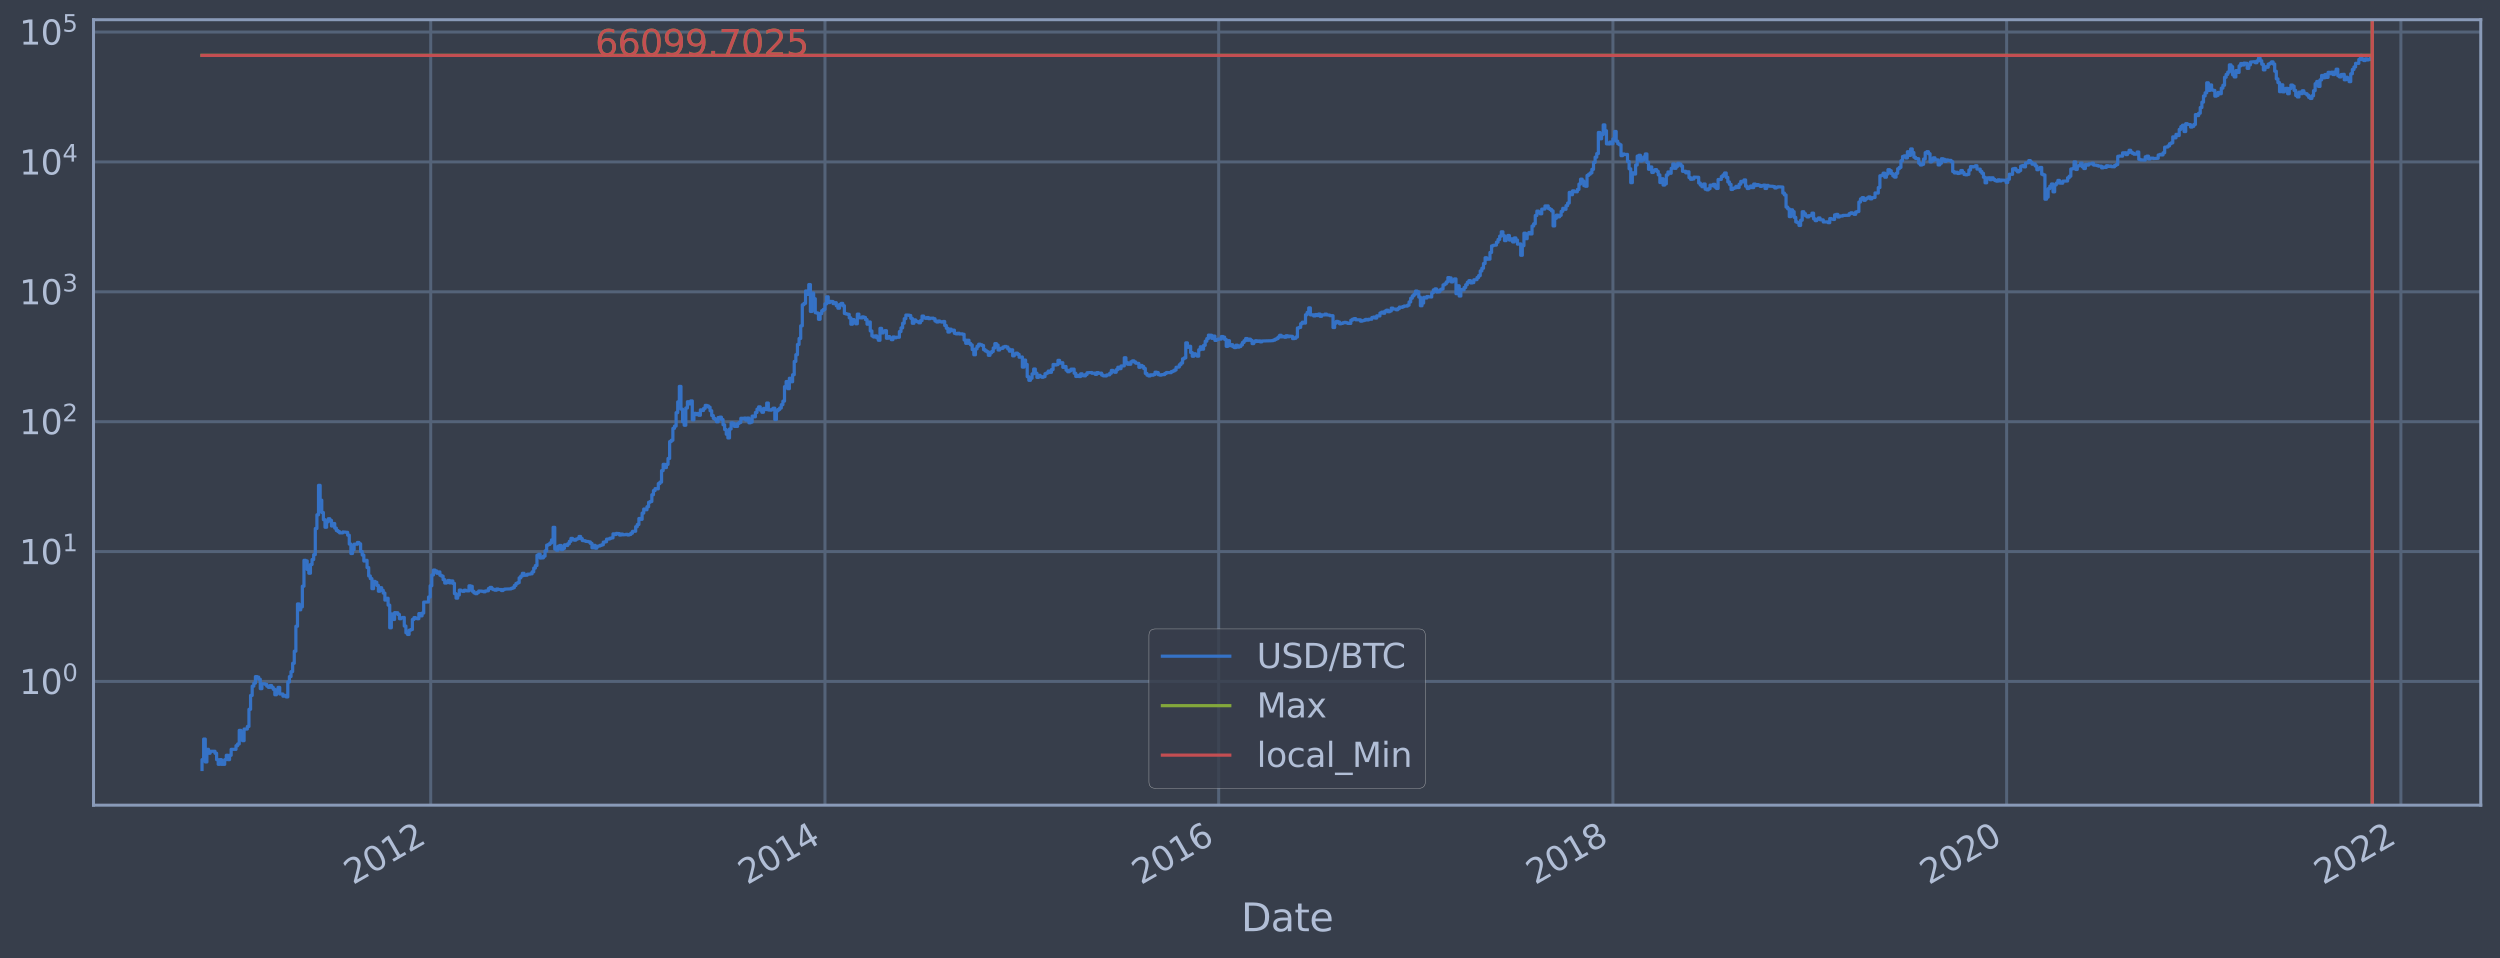 <?xml version="1.0" encoding="utf-8" standalone="no"?>
<!DOCTYPE svg PUBLIC "-//W3C//DTD SVG 1.1//EN"
  "http://www.w3.org/Graphics/SVG/1.1/DTD/svg11.dtd">
<svg height="358.458pt" version="1.1" viewBox="0 0 934.976 358.458" width="934.976pt" xmlns="http://www.w3.org/2000/svg" xmlns:xlink="http://www.w3.org/1999/xlink">
 <defs>
  <style type="text/css">*{stroke-linecap:butt;stroke-linejoin:round;}</style>
 </defs>
 <g id="figure_1">
  <g id="patch_1">
   <path d="M 0 358.458 
L 934.976 358.458 
L 934.976 0 
L 0 0 
z
" style="fill:#373e4b;"/>
  </g>
  <g id="axes_1">
   <g id="patch_2">
    <path d="M 34.976 301.128 
L 927.776 301.128 
L 927.776 7.368 
L 34.976 7.368 
z
" style="fill:#373e4b;"/>
   </g>
   <g id="matplotlib.axis_1">
    <g id="xtick_1">
     <g id="line2d_1">
      <path clip-path="url(#p8abf2d3af5)" d="M 161.081 301.128 
L 161.081 7.368 
" style="fill:none;stroke:#546379;stroke-linecap:square;stroke-width:1.12;"/>
     </g>
     <g id="line2d_2"/>
     <g id="text_1">
      <!-- 2012 -->
      <g style="fill:#b1bed6;" transform="translate(132 331.053)rotate(-30)scale(0.126 -0.126)">
       <defs>
        <path d="M 1228 531 
L 3431 531 
L 3431 0 
L 469 0 
L 469 531 
Q 828 903 1448 1529 
Q 2069 2156 2228 2338 
Q 2531 2678 2651 2914 
Q 2772 3150 2772 3378 
Q 2772 3750 2511 3984 
Q 2250 4219 1831 4219 
Q 1534 4219 1204 4116 
Q 875 4013 500 3803 
L 500 4441 
Q 881 4594 1212 4672 
Q 1544 4750 1819 4750 
Q 2544 4750 2975 4387 
Q 3406 4025 3406 3419 
Q 3406 3131 3298 2873 
Q 3191 2616 2906 2266 
Q 2828 2175 2409 1742 
Q 1991 1309 1228 531 
z
" id="DejaVuSans-32" transform="scale(0.016)"/>
        <path d="M 2034 4250 
Q 1547 4250 1301 3770 
Q 1056 3291 1056 2328 
Q 1056 1369 1301 889 
Q 1547 409 2034 409 
Q 2525 409 2770 889 
Q 3016 1369 3016 2328 
Q 3016 3291 2770 3770 
Q 2525 4250 2034 4250 
z
M 2034 4750 
Q 2819 4750 3233 4129 
Q 3647 3509 3647 2328 
Q 3647 1150 3233 529 
Q 2819 -91 2034 -91 
Q 1250 -91 836 529 
Q 422 1150 422 2328 
Q 422 3509 836 4129 
Q 1250 4750 2034 4750 
z
" id="DejaVuSans-30" transform="scale(0.016)"/>
        <path d="M 794 531 
L 1825 531 
L 1825 4091 
L 703 3866 
L 703 4441 
L 1819 4666 
L 2450 4666 
L 2450 531 
L 3481 531 
L 3481 0 
L 794 0 
L 794 531 
z
" id="DejaVuSans-31" transform="scale(0.016)"/>
       </defs>
       <use xlink:href="#DejaVuSans-32"/>
       <use x="63.623" xlink:href="#DejaVuSans-30"/>
       <use x="127.246" xlink:href="#DejaVuSans-31"/>
       <use x="190.869" xlink:href="#DejaVuSans-32"/>
      </g>
     </g>
    </g>
    <g id="xtick_2">
     <g id="line2d_3">
      <path clip-path="url(#p8abf2d3af5)" d="M 308.527 301.128 
L 308.527 7.368 
" style="fill:none;stroke:#546379;stroke-linecap:square;stroke-width:1.12;"/>
     </g>
     <g id="line2d_4"/>
     <g id="text_2">
      <!-- 2014 -->
      <g style="fill:#b1bed6;" transform="translate(279.446 331.053)rotate(-30)scale(0.126 -0.126)">
       <defs>
        <path d="M 2419 4116 
L 825 1625 
L 2419 1625 
L 2419 4116 
z
M 2253 4666 
L 3047 4666 
L 3047 1625 
L 3713 1625 
L 3713 1100 
L 3047 1100 
L 3047 0 
L 2419 0 
L 2419 1100 
L 313 1100 
L 313 1709 
L 2253 4666 
z
" id="DejaVuSans-34" transform="scale(0.016)"/>
       </defs>
       <use xlink:href="#DejaVuSans-32"/>
       <use x="63.623" xlink:href="#DejaVuSans-30"/>
       <use x="127.246" xlink:href="#DejaVuSans-31"/>
       <use x="190.869" xlink:href="#DejaVuSans-34"/>
      </g>
     </g>
    </g>
    <g id="xtick_3">
     <g id="line2d_5">
      <path clip-path="url(#p8abf2d3af5)" d="M 455.772 301.128 
L 455.772 7.368 
" style="fill:none;stroke:#546379;stroke-linecap:square;stroke-width:1.12;"/>
     </g>
     <g id="line2d_6"/>
     <g id="text_3">
      <!-- 2016 -->
      <g style="fill:#b1bed6;" transform="translate(426.691 331.053)rotate(-30)scale(0.126 -0.126)">
       <defs>
        <path d="M 2113 2584 
Q 1688 2584 1439 2293 
Q 1191 2003 1191 1497 
Q 1191 994 1439 701 
Q 1688 409 2113 409 
Q 2538 409 2786 701 
Q 3034 994 3034 1497 
Q 3034 2003 2786 2293 
Q 2538 2584 2113 2584 
z
M 3366 4563 
L 3366 3988 
Q 3128 4100 2886 4159 
Q 2644 4219 2406 4219 
Q 1781 4219 1451 3797 
Q 1122 3375 1075 2522 
Q 1259 2794 1537 2939 
Q 1816 3084 2150 3084 
Q 2853 3084 3261 2657 
Q 3669 2231 3669 1497 
Q 3669 778 3244 343 
Q 2819 -91 2113 -91 
Q 1303 -91 875 529 
Q 447 1150 447 2328 
Q 447 3434 972 4092 
Q 1497 4750 2381 4750 
Q 2619 4750 2861 4703 
Q 3103 4656 3366 4563 
z
" id="DejaVuSans-36" transform="scale(0.016)"/>
       </defs>
       <use xlink:href="#DejaVuSans-32"/>
       <use x="63.623" xlink:href="#DejaVuSans-30"/>
       <use x="127.246" xlink:href="#DejaVuSans-31"/>
       <use x="190.869" xlink:href="#DejaVuSans-36"/>
      </g>
     </g>
    </g>
    <g id="xtick_4">
     <g id="line2d_7">
      <path clip-path="url(#p8abf2d3af5)" d="M 603.219 301.128 
L 603.219 7.368 
" style="fill:none;stroke:#546379;stroke-linecap:square;stroke-width:1.12;"/>
     </g>
     <g id="line2d_8"/>
     <g id="text_4">
      <!-- 2018 -->
      <g style="fill:#b1bed6;" transform="translate(574.138 331.053)rotate(-30)scale(0.126 -0.126)">
       <defs>
        <path d="M 2034 2216 
Q 1584 2216 1326 1975 
Q 1069 1734 1069 1313 
Q 1069 891 1326 650 
Q 1584 409 2034 409 
Q 2484 409 2743 651 
Q 3003 894 3003 1313 
Q 3003 1734 2745 1975 
Q 2488 2216 2034 2216 
z
M 1403 2484 
Q 997 2584 770 2862 
Q 544 3141 544 3541 
Q 544 4100 942 4425 
Q 1341 4750 2034 4750 
Q 2731 4750 3128 4425 
Q 3525 4100 3525 3541 
Q 3525 3141 3298 2862 
Q 3072 2584 2669 2484 
Q 3125 2378 3379 2068 
Q 3634 1759 3634 1313 
Q 3634 634 3220 271 
Q 2806 -91 2034 -91 
Q 1263 -91 848 271 
Q 434 634 434 1313 
Q 434 1759 690 2068 
Q 947 2378 1403 2484 
z
M 1172 3481 
Q 1172 3119 1398 2916 
Q 1625 2713 2034 2713 
Q 2441 2713 2670 2916 
Q 2900 3119 2900 3481 
Q 2900 3844 2670 4047 
Q 2441 4250 2034 4250 
Q 1625 4250 1398 4047 
Q 1172 3844 1172 3481 
z
" id="DejaVuSans-38" transform="scale(0.016)"/>
       </defs>
       <use xlink:href="#DejaVuSans-32"/>
       <use x="63.623" xlink:href="#DejaVuSans-30"/>
       <use x="127.246" xlink:href="#DejaVuSans-31"/>
       <use x="190.869" xlink:href="#DejaVuSans-38"/>
      </g>
     </g>
    </g>
    <g id="xtick_5">
     <g id="line2d_9">
      <path clip-path="url(#p8abf2d3af5)" d="M 750.463 301.128 
L 750.463 7.368 
" style="fill:none;stroke:#546379;stroke-linecap:square;stroke-width:1.12;"/>
     </g>
     <g id="line2d_10"/>
     <g id="text_5">
      <!-- 2020 -->
      <g style="fill:#b1bed6;" transform="translate(721.382 331.053)rotate(-30)scale(0.126 -0.126)">
       <use xlink:href="#DejaVuSans-32"/>
       <use x="63.623" xlink:href="#DejaVuSans-30"/>
       <use x="127.246" xlink:href="#DejaVuSans-32"/>
       <use x="190.869" xlink:href="#DejaVuSans-30"/>
      </g>
     </g>
    </g>
    <g id="xtick_6">
     <g id="line2d_11">
      <path clip-path="url(#p8abf2d3af5)" d="M 897.91 301.128 
L 897.91 7.368 
" style="fill:none;stroke:#546379;stroke-linecap:square;stroke-width:1.12;"/>
     </g>
     <g id="line2d_12"/>
     <g id="text_6">
      <!-- 2022 -->
      <g style="fill:#b1bed6;" transform="translate(868.829 331.053)rotate(-30)scale(0.126 -0.126)">
       <use xlink:href="#DejaVuSans-32"/>
       <use x="63.623" xlink:href="#DejaVuSans-30"/>
       <use x="127.246" xlink:href="#DejaVuSans-32"/>
       <use x="190.869" xlink:href="#DejaVuSans-32"/>
      </g>
     </g>
    </g>
    <g id="text_7">
     <!-- Date -->
     <g style="fill:#b1bed6;" transform="translate(464.167 348.264)scale(0.144 -0.144)">
      <defs>
       <path d="M 1259 4147 
L 1259 519 
L 2022 519 
Q 2988 519 3436 956 
Q 3884 1394 3884 2338 
Q 3884 3275 3436 3711 
Q 2988 4147 2022 4147 
L 1259 4147 
z
M 628 4666 
L 1925 4666 
Q 3281 4666 3915 4102 
Q 4550 3538 4550 2338 
Q 4550 1131 3912 565 
Q 3275 0 1925 0 
L 628 0 
L 628 4666 
z
" id="DejaVuSans-44" transform="scale(0.016)"/>
       <path d="M 2194 1759 
Q 1497 1759 1228 1600 
Q 959 1441 959 1056 
Q 959 750 1161 570 
Q 1363 391 1709 391 
Q 2188 391 2477 730 
Q 2766 1069 2766 1631 
L 2766 1759 
L 2194 1759 
z
M 3341 1997 
L 3341 0 
L 2766 0 
L 2766 531 
Q 2569 213 2275 61 
Q 1981 -91 1556 -91 
Q 1019 -91 701 211 
Q 384 513 384 1019 
Q 384 1609 779 1909 
Q 1175 2209 1959 2209 
L 2766 2209 
L 2766 2266 
Q 2766 2663 2505 2880 
Q 2244 3097 1772 3097 
Q 1472 3097 1187 3025 
Q 903 2953 641 2809 
L 641 3341 
Q 956 3463 1253 3523 
Q 1550 3584 1831 3584 
Q 2591 3584 2966 3190 
Q 3341 2797 3341 1997 
z
" id="DejaVuSans-61" transform="scale(0.016)"/>
       <path d="M 1172 4494 
L 1172 3500 
L 2356 3500 
L 2356 3053 
L 1172 3053 
L 1172 1153 
Q 1172 725 1289 603 
Q 1406 481 1766 481 
L 2356 481 
L 2356 0 
L 1766 0 
Q 1100 0 847 248 
Q 594 497 594 1153 
L 594 3053 
L 172 3053 
L 172 3500 
L 594 3500 
L 594 4494 
L 1172 4494 
z
" id="DejaVuSans-74" transform="scale(0.016)"/>
       <path d="M 3597 1894 
L 3597 1613 
L 953 1613 
Q 991 1019 1311 708 
Q 1631 397 2203 397 
Q 2534 397 2845 478 
Q 3156 559 3463 722 
L 3463 178 
Q 3153 47 2828 -22 
Q 2503 -91 2169 -91 
Q 1331 -91 842 396 
Q 353 884 353 1716 
Q 353 2575 817 3079 
Q 1281 3584 2069 3584 
Q 2775 3584 3186 3129 
Q 3597 2675 3597 1894 
z
M 3022 2063 
Q 3016 2534 2758 2815 
Q 2500 3097 2075 3097 
Q 1594 3097 1305 2825 
Q 1016 2553 972 2059 
L 3022 2063 
z
" id="DejaVuSans-65" transform="scale(0.016)"/>
      </defs>
      <use xlink:href="#DejaVuSans-44"/>
      <use x="77.002" xlink:href="#DejaVuSans-61"/>
      <use x="138.281" xlink:href="#DejaVuSans-74"/>
      <use x="177.49" xlink:href="#DejaVuSans-65"/>
     </g>
    </g>
   </g>
   <g id="matplotlib.axis_2">
    <g id="ytick_1">
     <g id="line2d_13">
      <path clip-path="url(#p8abf2d3af5)" d="M 34.976 254.853 
L 927.776 254.853 
" style="fill:none;stroke:#546379;stroke-linecap:square;stroke-width:1.12;"/>
     </g>
     <g id="line2d_14"/>
     <g id="text_8">
      <!-- $\mathdefault{10^{0}}$ -->
      <g style="fill:#b1bed6;" transform="translate(7.2 259.64)scale(0.126 -0.126)">
       <use transform="translate(0 0.766)" xlink:href="#DejaVuSans-31"/>
       <use transform="translate(63.623 0.766)" xlink:href="#DejaVuSans-30"/>
       <use transform="translate(128.203 39.047)scale(0.7)" xlink:href="#DejaVuSans-30"/>
      </g>
     </g>
    </g>
    <g id="ytick_2">
     <g id="line2d_15">
      <path clip-path="url(#p8abf2d3af5)" d="M 34.976 206.28 
L 927.776 206.28 
" style="fill:none;stroke:#546379;stroke-linecap:square;stroke-width:1.12;"/>
     </g>
     <g id="line2d_16"/>
     <g id="text_9">
      <!-- $\mathdefault{10^{1}}$ -->
      <g style="fill:#b1bed6;" transform="translate(7.2 211.067)scale(0.126 -0.126)">
       <use transform="translate(0 0.684)" xlink:href="#DejaVuSans-31"/>
       <use transform="translate(63.623 0.684)" xlink:href="#DejaVuSans-30"/>
       <use transform="translate(128.203 38.966)scale(0.7)" xlink:href="#DejaVuSans-31"/>
      </g>
     </g>
    </g>
    <g id="ytick_3">
     <g id="line2d_17">
      <path clip-path="url(#p8abf2d3af5)" d="M 34.976 157.707 
L 927.776 157.707 
" style="fill:none;stroke:#546379;stroke-linecap:square;stroke-width:1.12;"/>
     </g>
     <g id="line2d_18"/>
     <g id="text_10">
      <!-- $\mathdefault{10^{2}}$ -->
      <g style="fill:#b1bed6;" transform="translate(7.2 162.494)scale(0.126 -0.126)">
       <use transform="translate(0 0.766)" xlink:href="#DejaVuSans-31"/>
       <use transform="translate(63.623 0.766)" xlink:href="#DejaVuSans-30"/>
       <use transform="translate(128.203 39.047)scale(0.7)" xlink:href="#DejaVuSans-32"/>
      </g>
     </g>
    </g>
    <g id="ytick_4">
     <g id="line2d_19">
      <path clip-path="url(#p8abf2d3af5)" d="M 34.976 109.133 
L 927.776 109.133 
" style="fill:none;stroke:#546379;stroke-linecap:square;stroke-width:1.12;"/>
     </g>
     <g id="line2d_20"/>
     <g id="text_11">
      <!-- $\mathdefault{10^{3}}$ -->
      <g style="fill:#b1bed6;" transform="translate(7.2 113.92)scale(0.126 -0.126)">
       <defs>
        <path d="M 2597 2516 
Q 3050 2419 3304 2112 
Q 3559 1806 3559 1356 
Q 3559 666 3084 287 
Q 2609 -91 1734 -91 
Q 1441 -91 1130 -33 
Q 819 25 488 141 
L 488 750 
Q 750 597 1062 519 
Q 1375 441 1716 441 
Q 2309 441 2620 675 
Q 2931 909 2931 1356 
Q 2931 1769 2642 2001 
Q 2353 2234 1838 2234 
L 1294 2234 
L 1294 2753 
L 1863 2753 
Q 2328 2753 2575 2939 
Q 2822 3125 2822 3475 
Q 2822 3834 2567 4026 
Q 2313 4219 1838 4219 
Q 1578 4219 1281 4162 
Q 984 4106 628 3988 
L 628 4550 
Q 988 4650 1302 4700 
Q 1616 4750 1894 4750 
Q 2613 4750 3031 4423 
Q 3450 4097 3450 3541 
Q 3450 3153 3228 2886 
Q 3006 2619 2597 2516 
z
" id="DejaVuSans-33" transform="scale(0.016)"/>
       </defs>
       <use transform="translate(0 0.766)" xlink:href="#DejaVuSans-31"/>
       <use transform="translate(63.623 0.766)" xlink:href="#DejaVuSans-30"/>
       <use transform="translate(128.203 39.047)scale(0.7)" xlink:href="#DejaVuSans-33"/>
      </g>
     </g>
    </g>
    <g id="ytick_5">
     <g id="line2d_21">
      <path clip-path="url(#p8abf2d3af5)" d="M 34.976 60.56 
L 927.776 60.56 
" style="fill:none;stroke:#546379;stroke-linecap:square;stroke-width:1.12;"/>
     </g>
     <g id="line2d_22"/>
     <g id="text_12">
      <!-- $\mathdefault{10^{4}}$ -->
      <g style="fill:#b1bed6;" transform="translate(7.2 65.347)scale(0.126 -0.126)">
       <use transform="translate(0 0.684)" xlink:href="#DejaVuSans-31"/>
       <use transform="translate(63.623 0.684)" xlink:href="#DejaVuSans-30"/>
       <use transform="translate(128.203 38.966)scale(0.7)" xlink:href="#DejaVuSans-34"/>
      </g>
     </g>
    </g>
    <g id="ytick_6">
     <g id="line2d_23">
      <path clip-path="url(#p8abf2d3af5)" d="M 34.976 11.987 
L 927.776 11.987 
" style="fill:none;stroke:#546379;stroke-linecap:square;stroke-width:1.12;"/>
     </g>
     <g id="line2d_24"/>
     <g id="text_13">
      <!-- $\mathdefault{10^{5}}$ -->
      <g style="fill:#b1bed6;" transform="translate(7.2 16.774)scale(0.126 -0.126)">
       <defs>
        <path d="M 691 4666 
L 3169 4666 
L 3169 4134 
L 1269 4134 
L 1269 2991 
Q 1406 3038 1543 3061 
Q 1681 3084 1819 3084 
Q 2600 3084 3056 2656 
Q 3513 2228 3513 1497 
Q 3513 744 3044 326 
Q 2575 -91 1722 -91 
Q 1428 -91 1123 -41 
Q 819 9 494 109 
L 494 744 
Q 775 591 1075 516 
Q 1375 441 1709 441 
Q 2250 441 2565 725 
Q 2881 1009 2881 1497 
Q 2881 1984 2565 2268 
Q 2250 2553 1709 2553 
Q 1456 2553 1204 2497 
Q 953 2441 691 2322 
L 691 4666 
z
" id="DejaVuSans-35" transform="scale(0.016)"/>
       </defs>
       <use transform="translate(0 0.684)" xlink:href="#DejaVuSans-31"/>
       <use transform="translate(63.623 0.684)" xlink:href="#DejaVuSans-30"/>
       <use transform="translate(128.203 38.966)scale(0.7)" xlink:href="#DejaVuSans-35"/>
      </g>
     </g>
    </g>
    <g id="ytick_7">
     <g id="line2d_25"/>
    </g>
    <g id="ytick_8">
     <g id="line2d_26"/>
    </g>
    <g id="ytick_9">
     <g id="line2d_27"/>
    </g>
    <g id="ytick_10">
     <g id="line2d_28"/>
    </g>
    <g id="ytick_11">
     <g id="line2d_29"/>
    </g>
    <g id="ytick_12">
     <g id="line2d_30"/>
    </g>
    <g id="ytick_13">
     <g id="line2d_31"/>
    </g>
    <g id="ytick_14">
     <g id="line2d_32"/>
    </g>
    <g id="ytick_15">
     <g id="line2d_33"/>
    </g>
    <g id="ytick_16">
     <g id="line2d_34"/>
    </g>
    <g id="ytick_17">
     <g id="line2d_35"/>
    </g>
    <g id="ytick_18">
     <g id="line2d_36"/>
    </g>
    <g id="ytick_19">
     <g id="line2d_37"/>
    </g>
    <g id="ytick_20">
     <g id="line2d_38"/>
    </g>
    <g id="ytick_21">
     <g id="line2d_39"/>
    </g>
    <g id="ytick_22">
     <g id="line2d_40"/>
    </g>
    <g id="ytick_23">
     <g id="line2d_41"/>
    </g>
    <g id="ytick_24">
     <g id="line2d_42"/>
    </g>
    <g id="ytick_25">
     <g id="line2d_43"/>
    </g>
    <g id="ytick_26">
     <g id="line2d_44"/>
    </g>
    <g id="ytick_27">
     <g id="line2d_45"/>
    </g>
    <g id="ytick_28">
     <g id="line2d_46"/>
    </g>
    <g id="ytick_29">
     <g id="line2d_47"/>
    </g>
    <g id="ytick_30">
     <g id="line2d_48"/>
    </g>
    <g id="ytick_31">
     <g id="line2d_49"/>
    </g>
    <g id="ytick_32">
     <g id="line2d_50"/>
    </g>
    <g id="ytick_33">
     <g id="line2d_51"/>
    </g>
    <g id="ytick_34">
     <g id="line2d_52"/>
    </g>
    <g id="ytick_35">
     <g id="line2d_53"/>
    </g>
    <g id="ytick_36">
     <g id="line2d_54"/>
    </g>
    <g id="ytick_37">
     <g id="line2d_55"/>
    </g>
    <g id="ytick_38">
     <g id="line2d_56"/>
    </g>
    <g id="ytick_39">
     <g id="line2d_57"/>
    </g>
    <g id="ytick_40">
     <g id="line2d_58"/>
    </g>
    <g id="ytick_41">
     <g id="line2d_59"/>
    </g>
    <g id="ytick_42">
     <g id="line2d_60"/>
    </g>
    <g id="ytick_43">
     <g id="line2d_61"/>
    </g>
    <g id="ytick_44">
     <g id="line2d_62"/>
    </g>
    <g id="ytick_45">
     <g id="line2d_63"/>
    </g>
    <g id="ytick_46">
     <g id="line2d_64"/>
    </g>
    <g id="ytick_47">
     <g id="line2d_65"/>
    </g>
    <g id="ytick_48">
     <g id="line2d_66"/>
    </g>
    <g id="ytick_49">
     <g id="line2d_67"/>
    </g>
    <g id="ytick_50">
     <g id="line2d_68"/>
    </g>
    <g id="ytick_51">
     <g id="line2d_69"/>
    </g>
    <g id="ytick_52">
     <g id="line2d_70"/>
    </g>
    <g id="ytick_53">
     <g id="line2d_71"/>
    </g>
    <g id="ytick_54">
     <g id="line2d_72"/>
    </g>
   </g>
   <g id="line2d_73">
    <path clip-path="url(#p8abf2d3af5)" d="M 75.558 287.775 
L 75.558 284.097 
L 76.163 284.097 
L 76.163 276.405 
L 76.768 276.405 
L 76.768 284.958 
L 77.373 284.958 
L 77.373 280.251 
L 77.978 280.251 
L 77.978 281.706 
L 78.583 281.706 
L 78.583 280.966 
L 80.399 280.966 
L 80.399 281.706 
L 81.004 281.706 
L 81.004 284.097 
L 81.609 284.097 
L 81.609 285.856 
L 82.214 285.856 
L 82.214 284.097 
L 82.819 284.097 
L 82.819 285.856 
L 84.029 285.856 
L 84.029 284.097 
L 84.635 284.097 
L 84.635 282.474 
L 85.24 282.474 
L 85.24 284.097 
L 85.845 284.097 
L 85.845 282.474 
L 86.45 282.474 
L 86.45 280.251 
L 88.265 280.251 
L 88.265 278.89 
L 88.87 278.89 
L 88.87 278.24 
L 89.475 278.24 
L 89.475 273.153 
L 90.081 273.153 
L 90.081 274.182 
L 90.686 274.182 
L 90.686 276.999 
L 91.291 276.999 
L 91.291 272.657 
L 92.501 272.657 
L 92.501 271.698 
L 93.106 271.698 
L 93.106 265.28 
L 93.711 265.28 
L 93.711 260.094 
L 94.316 260.094 
L 94.316 256.612 
L 94.922 256.612 
L 94.922 255.496 
L 95.527 255.496 
L 95.527 253.035 
L 96.132 253.035 
L 96.132 253.23 
L 96.737 253.23 
L 96.737 254.026 
L 97.342 254.026 
L 97.342 257.55 
L 97.947 257.55 
L 97.947 255.714 
L 99.157 255.714 
L 99.157 255.935 
L 99.762 255.935 
L 99.762 256.612 
L 100.368 256.612 
L 100.368 257.076 
L 100.973 257.076 
L 100.973 256.384 
L 101.578 256.384 
L 101.578 257.076 
L 102.183 257.076 
L 102.183 257.791 
L 102.788 257.791 
L 102.788 259.826 
L 103.393 259.826 
L 103.393 258.035 
L 103.998 258.035 
L 103.998 257.076 
L 104.603 257.076 
L 104.603 259.56 
L 105.814 259.56 
L 105.814 260.367 
L 106.419 260.367 
L 106.419 260.094 
L 107.024 260.094 
L 107.024 260.642 
L 107.629 260.642 
L 107.629 255.065 
L 108.234 255.065 
L 108.234 253.035 
L 108.839 253.035 
L 108.839 251.184 
L 109.444 251.184 
L 109.444 248.059 
L 110.049 248.059 
L 110.049 243.536 
L 110.655 243.536 
L 110.655 234.215 
L 111.26 234.215 
L 111.26 225.874 
L 111.865 225.874 
L 111.865 228.067 
L 112.47 228.067 
L 112.47 226.971 
L 113.075 226.971 
L 113.075 219.239 
L 113.68 219.239 
L 113.68 209.56 
L 114.285 209.56 
L 114.285 209.783 
L 114.89 209.783 
L 114.89 212.977 
L 115.495 212.977 
L 115.495 214.384 
L 116.101 214.384 
L 116.101 211.119 
L 116.706 211.119 
L 116.706 209.266 
L 117.311 209.266 
L 117.311 207.429 
L 117.916 207.429 
L 117.916 197.656 
L 118.521 197.656 
L 118.521 192.53 
L 119.126 192.53 
L 119.126 181.52 
L 119.731 181.52 
L 119.731 187.061 
L 120.336 187.061 
L 120.336 191.668 
L 120.941 191.668 
L 120.941 194.355 
L 121.547 194.355 
L 121.547 197.185 
L 122.152 197.185 
L 122.152 195.148 
L 122.757 195.148 
L 122.757 194.01 
L 123.362 194.01 
L 123.362 194.62 
L 123.967 194.62 
L 123.967 196.711 
L 124.572 196.711 
L 124.572 195.793 
L 125.177 195.793 
L 125.177 197.503 
L 125.782 197.503 
L 125.782 198.413 
L 126.388 198.413 
L 126.388 198.809 
L 126.993 198.809 
L 126.993 199.288 
L 128.203 199.273 
L 128.203 198.942 
L 129.413 199.032 
L 129.413 199.092 
L 130.018 199.092 
L 130.018 200.153 
L 130.623 200.153 
L 130.623 203.479 
L 131.228 203.479 
L 131.228 207.01 
L 131.834 207.01 
L 131.834 205.554 
L 132.439 205.554 
L 132.439 203.516 
L 133.649 203.534 
L 133.649 202.878 
L 134.254 202.878 
L 134.254 203.387 
L 134.859 203.387 
L 134.859 206.259 
L 135.464 206.259 
L 135.464 207.585 
L 136.069 207.585 
L 136.069 209.808 
L 136.674 209.808 
L 136.674 209.56 
L 137.28 209.56 
L 137.28 212.264 
L 137.885 212.264 
L 137.885 215.4 
L 138.49 215.4 
L 138.49 216.398 
L 139.095 216.398 
L 139.095 220.156 
L 139.7 220.156 
L 139.7 217.446 
L 140.305 217.446 
L 140.305 217.771 
L 140.91 217.771 
L 140.91 218.93 
L 141.515 218.93 
L 141.515 221.114 
L 142.121 221.114 
L 142.121 219.792 
L 142.726 219.792 
L 142.726 220.776 
L 143.331 220.776 
L 143.331 221.807 
L 143.936 221.807 
L 143.936 224.43 
L 144.541 224.43 
L 144.541 223.743 
L 145.146 223.743 
L 145.146 226.306 
L 145.751 226.306 
L 145.751 234.778 
L 146.356 234.778 
L 146.356 229.603 
L 146.961 229.603 
L 146.961 231.678 
L 147.567 231.678 
L 147.567 229.1 
L 148.777 229.162 
L 148.777 229.795 
L 149.382 229.795 
L 149.382 231.398 
L 149.987 231.398 
L 149.987 231.054 
L 150.592 231.054 
L 150.592 230.918 
L 151.197 230.918 
L 151.197 234.136 
L 151.802 234.136 
L 151.802 236.65 
L 152.407 236.65 
L 152.407 237.283 
L 153.013 237.283 
L 153.013 235.693 
L 153.618 235.693 
L 153.618 235.44 
L 154.223 235.44 
L 154.223 231.678 
L 154.828 231.678 
L 154.828 230.986 
L 155.433 230.986 
L 155.433 231.26 
L 156.038 231.26 
L 156.038 231.398 
L 156.643 231.398 
L 156.643 229.476 
L 157.248 229.476 
L 157.248 230.316 
L 157.854 230.316 
L 157.854 229.287 
L 158.459 229.287 
L 158.459 225.191 
L 160.274 225.14 
L 160.274 223.266 
L 160.879 223.266 
L 160.879 219.084 
L 161.484 219.084 
L 161.484 215.045 
L 162.089 215.045 
L 162.089 213.21 
L 162.694 213.21 
L 162.694 213.505 
L 163.3 213.505 
L 163.3 214.384 
L 163.905 214.384 
L 163.905 213.895 
L 164.51 213.895 
L 164.51 215.141 
L 165.115 215.141 
L 165.115 215.465 
L 165.72 215.465 
L 165.72 216.776 
L 166.325 216.776 
L 166.325 218.064 
L 166.93 218.064 
L 166.93 217.88 
L 167.535 217.88 
L 167.535 217.091 
L 168.141 217.091 
L 168.141 217.99 
L 168.746 217.99 
L 168.746 217.268 
L 169.351 217.268 
L 169.351 218.175 
L 169.956 218.175 
L 169.956 222.028 
L 170.561 222.028 
L 170.561 223.695 
L 171.166 223.695 
L 171.166 222.524 
L 171.771 222.524 
L 171.771 220.692 
L 172.376 220.692 
L 172.376 220.986 
L 172.981 220.986 
L 172.981 221.157 
L 173.587 221.157 
L 173.587 220.734 
L 174.192 220.734 
L 174.192 220.944 
L 175.402 220.986 
L 175.402 219.084 
L 176.007 219.084 
L 176.007 219.278 
L 176.612 219.278 
L 176.612 221.114 
L 177.217 221.114 
L 177.217 221.719 
L 177.822 221.719 
L 177.822 222.028 
L 178.427 222.028 
L 178.427 221.544 
L 179.033 221.544 
L 179.033 221.029 
L 180.243 221.071 
L 180.243 221.157 
L 180.848 221.157 
L 180.848 221.328 
L 181.453 221.328 
L 181.453 221.029 
L 182.663 220.944 
L 182.663 220.115 
L 183.268 220.115 
L 183.268 219.673 
L 183.874 219.673 
L 183.874 220.237 
L 184.479 220.237 
L 184.479 220.526 
L 185.084 220.526 
L 185.084 220.734 
L 185.689 220.734 
L 185.689 220.278 
L 186.294 220.278 
L 186.294 220.484 
L 187.504 220.484 
L 187.504 220.86 
L 188.109 220.86 
L 188.109 220.484 
L 188.714 220.484 
L 188.714 220.319 
L 191.135 220.237 
L 191.135 220.034 
L 191.74 220.034 
L 191.74 219.792 
L 192.345 219.792 
L 192.345 218.968 
L 192.95 218.968 
L 192.95 218.212 
L 193.555 218.212 
L 193.555 217.917 
L 194.16 217.917 
L 194.16 216.127 
L 194.766 216.127 
L 194.766 215.432 
L 195.371 215.432 
L 195.371 214.415 
L 195.976 214.415 
L 195.976 215.173 
L 197.186 215.109 
L 197.186 214.759 
L 198.396 214.696 
L 198.396 214.602 
L 199.001 214.602 
L 199.001 213.864 
L 199.607 213.864 
L 199.607 212.461 
L 200.212 212.461 
L 200.212 211.521 
L 200.817 211.521 
L 200.817 207.653 
L 201.422 207.653 
L 201.422 207.295 
L 202.027 207.295 
L 202.027 208.714 
L 203.237 208.62 
L 203.237 207.993 
L 203.842 207.993 
L 203.842 206.028 
L 204.447 206.028 
L 204.447 203.87 
L 205.053 203.87 
L 205.053 203.609 
L 205.658 203.609 
L 205.658 203.076 
L 206.263 203.076 
L 206.263 201.913 
L 206.868 201.913 
L 206.868 197.213 
L 207.473 197.213 
L 207.473 205.351 
L 208.078 205.351 
L 208.078 205.759 
L 208.683 205.759 
L 208.683 204.288 
L 209.288 204.288 
L 209.288 204.002 
L 209.893 204.002 
L 209.893 205.534 
L 210.499 205.534 
L 210.499 205.071 
L 211.104 205.071 
L 211.104 203.758 
L 211.709 203.758 
L 211.709 204.002 
L 212.314 204.002 
L 212.314 203.368 
L 212.919 203.368 
L 212.919 202.469 
L 213.524 202.469 
L 213.524 201.354 
L 214.129 201.354 
L 214.129 201.742 
L 214.734 201.742 
L 214.734 202.016 
L 215.34 202.016 
L 215.34 201.64 
L 215.945 201.64 
L 215.945 201.438 
L 216.55 201.438 
L 216.55 200.632 
L 217.155 200.632 
L 217.155 201.438 
L 217.76 201.438 
L 217.76 202.154 
L 218.97 202.259 
L 218.97 202.451 
L 220.18 202.54 
L 220.18 202.681 
L 220.786 202.681 
L 220.786 203.222 
L 221.391 203.222 
L 221.391 204.872 
L 221.996 204.872 
L 221.996 203.946 
L 222.601 203.946 
L 222.601 205.011 
L 223.206 205.011 
L 223.206 204.327 
L 223.811 204.327 
L 223.811 204.193 
L 224.416 204.193 
L 224.416 203.946 
L 225.021 203.946 
L 225.021 203.739 
L 225.626 203.739 
L 225.626 202.753 
L 226.232 202.753 
L 226.232 202.61 
L 226.837 202.61 
L 226.837 201.64 
L 228.047 201.573 
L 228.047 201.304 
L 228.652 201.304 
L 228.652 201.155 
L 229.257 201.155 
L 229.257 199.654 
L 229.862 199.654 
L 229.862 199.902 
L 230.467 199.902 
L 230.467 199.485 
L 231.678 199.562 
L 231.678 200.106 
L 232.283 200.106 
L 232.283 199.747 
L 232.888 199.747 
L 232.888 200.027 
L 234.098 199.934 
L 234.098 199.84 
L 234.703 199.84 
L 234.703 200.075 
L 235.308 200.075 
L 235.308 199.887 
L 235.913 199.887 
L 235.913 199.424 
L 236.519 199.424 
L 236.519 198.72 
L 237.729 198.676 
L 237.729 196.994 
L 238.334 196.994 
L 238.334 196.168 
L 238.939 196.168 
L 238.939 193.916 
L 239.544 193.916 
L 239.544 194.223 
L 240.149 194.223 
L 240.149 191.891 
L 240.754 191.891 
L 240.754 190.379 
L 241.359 190.379 
L 241.359 190.639 
L 241.965 190.639 
L 241.965 189.504 
L 242.57 189.504 
L 242.57 187.838 
L 243.175 187.838 
L 243.175 187.55 
L 243.78 187.55 
L 243.78 185.025 
L 244.385 185.025 
L 244.385 183.473 
L 244.99 183.473 
L 244.99 182.742 
L 246.2 182.825 
L 246.2 180.865 
L 246.806 180.865 
L 246.806 180.31 
L 247.411 180.31 
L 247.411 176.007 
L 248.016 176.007 
L 248.016 173.665 
L 248.621 173.665 
L 248.621 174.872 
L 249.226 174.872 
L 249.226 173.679 
L 249.831 173.679 
L 249.831 171.453 
L 250.436 171.453 
L 250.436 165.156 
L 251.041 165.156 
L 251.041 164.657 
L 251.646 164.657 
L 251.646 160.212 
L 252.252 160.212 
L 252.252 159.351 
L 252.857 159.351 
L 252.857 154.333 
L 253.462 154.333 
L 253.462 150.295 
L 254.067 150.295 
L 254.067 144.507 
L 254.672 144.507 
L 254.672 153.016 
L 255.277 153.016 
L 255.277 157.707 
L 255.882 157.707 
L 255.882 159.034 
L 256.487 159.034 
L 256.487 152.582 
L 257.092 152.582 
L 257.092 150.235 
L 257.698 150.235 
L 257.698 151.066 
L 258.303 151.066 
L 258.303 149.936 
L 258.908 149.936 
L 258.908 157.022 
L 259.513 157.022 
L 259.513 154.579 
L 260.118 154.579 
L 260.118 155.063 
L 260.723 155.063 
L 260.723 154.634 
L 261.328 154.634 
L 261.328 155.316 
L 261.933 155.316 
L 261.933 153.285 
L 262.539 153.285 
L 262.539 153.508 
L 263.144 153.508 
L 263.144 152.714 
L 263.749 152.714 
L 263.749 151.612 
L 264.354 151.612 
L 264.354 151.802 
L 264.959 151.802 
L 264.959 152.286 
L 265.564 152.286 
L 265.564 153.612 
L 266.169 153.612 
L 266.169 155.41 
L 266.774 155.41 
L 266.774 156.458 
L 267.379 156.458 
L 267.379 156.9 
L 267.985 156.9 
L 267.985 157.728 
L 268.59 157.728 
L 268.59 156.146 
L 269.195 156.146 
L 269.195 156.015 
L 269.8 156.015 
L 269.8 156.902 
L 270.405 156.902 
L 270.405 158.867 
L 271.01 158.867 
L 271.01 160.644 
L 271.615 160.644 
L 271.615 162.403 
L 272.22 162.403 
L 272.22 163.775 
L 272.826 163.775 
L 272.826 160.427 
L 273.431 160.427 
L 273.431 158.133 
L 274.036 158.133 
L 274.036 158.338 
L 274.641 158.338 
L 274.641 159.466 
L 275.851 159.468 
L 275.851 158.349 
L 276.456 158.349 
L 276.456 157.983 
L 277.061 157.983 
L 277.061 156.438 
L 277.666 156.438 
L 277.666 156.687 
L 278.272 156.687 
L 278.272 156.366 
L 278.877 156.366 
L 278.877 157.124 
L 279.482 157.124 
L 279.482 156.35 
L 280.087 156.35 
L 280.087 158.116 
L 280.692 158.116 
L 280.692 157.855 
L 281.297 157.855 
L 281.297 155.614 
L 281.902 155.614 
L 281.902 155.881 
L 282.507 155.881 
L 282.507 154.265 
L 283.112 154.265 
L 283.112 153.026 
L 283.718 153.026 
L 283.718 152.157 
L 284.323 152.157 
L 284.323 153.403 
L 284.928 153.403 
L 284.928 154.183 
L 285.533 154.183 
L 285.533 152.741 
L 286.138 152.741 
L 286.138 153.16 
L 286.743 153.16 
L 286.743 150.737 
L 287.348 150.737 
L 287.348 153.333 
L 288.559 153.4 
L 288.559 153.059 
L 289.164 153.059 
L 289.164 152.663 
L 289.769 152.663 
L 289.769 156.91 
L 290.374 156.91 
L 290.374 153.651 
L 290.979 153.651 
L 290.979 153.148 
L 291.584 153.148 
L 291.584 152.597 
L 292.189 152.597 
L 292.189 151.349 
L 292.794 151.349 
L 292.794 150.023 
L 293.399 150.023 
L 293.399 144.602 
L 294.005 144.602 
L 294.005 142.698 
L 294.61 142.698 
L 294.61 145.359 
L 295.215 145.359 
L 295.215 141.461 
L 295.82 141.461 
L 295.82 142.771 
L 296.425 142.771 
L 296.425 140.141 
L 297.03 140.141 
L 297.03 135.172 
L 297.635 135.172 
L 297.635 132.649 
L 298.24 132.649 
L 298.24 128.835 
L 298.845 128.835 
L 298.845 126.585 
L 299.451 126.585 
L 299.451 121.86 
L 300.056 121.86 
L 300.056 113.973 
L 300.661 113.973 
L 300.661 113.46 
L 301.266 113.46 
L 301.266 108.838 
L 301.871 108.838 
L 301.871 110.105 
L 302.476 110.105 
L 302.476 106.427 
L 303.081 106.427 
L 303.081 116.48 
L 303.686 116.48 
L 303.686 109.586 
L 304.292 109.586 
L 304.292 111.711 
L 304.897 111.711 
L 304.897 116.961 
L 305.502 116.961 
L 305.502 117.105 
L 306.107 117.105 
L 306.107 119.419 
L 306.712 119.419 
L 306.712 117.299 
L 307.317 117.299 
L 307.317 116.21 
L 307.922 116.21 
L 307.922 115.715 
L 308.527 115.715 
L 308.527 113.647 
L 309.132 113.647 
L 309.132 110.991 
L 309.738 110.991 
L 309.738 113.159 
L 310.343 113.159 
L 310.343 112.71 
L 311.553 112.766 
L 311.553 113.547 
L 312.158 113.547 
L 312.158 113.197 
L 312.763 113.197 
L 312.763 114.374 
L 313.368 114.374 
L 313.368 115.271 
L 313.973 115.271 
L 313.973 113.841 
L 314.578 113.841 
L 314.578 113.466 
L 315.184 113.466 
L 315.184 114.348 
L 315.789 114.348 
L 315.789 117.244 
L 316.394 117.244 
L 316.394 117.422 
L 316.999 117.422 
L 316.999 117.572 
L 317.604 117.572 
L 317.604 118.881 
L 318.209 118.881 
L 318.209 121.252 
L 318.814 121.252 
L 318.814 119.524 
L 319.419 119.524 
L 319.419 120.436 
L 320.025 120.436 
L 320.025 121.085 
L 320.63 121.085 
L 320.63 117.479 
L 321.235 117.479 
L 321.235 118.814 
L 322.445 118.903 
L 322.445 118.515 
L 323.05 118.515 
L 323.05 118.714 
L 323.655 118.714 
L 323.655 119.519 
L 324.26 119.519 
L 324.26 121.252 
L 324.865 121.252 
L 324.865 120.415 
L 325.471 120.415 
L 325.471 123.772 
L 326.076 123.772 
L 326.076 125.63 
L 326.681 125.63 
L 326.681 126.038 
L 327.286 126.038 
L 327.286 125.606 
L 327.891 125.606 
L 327.891 126.36 
L 328.496 126.36 
L 328.496 127.265 
L 329.101 127.265 
L 329.101 122.807 
L 329.706 122.807 
L 329.706 124.524 
L 330.311 124.524 
L 330.311 123.824 
L 330.917 123.824 
L 330.917 123.665 
L 331.522 123.665 
L 331.522 126.51 
L 332.127 126.51 
L 332.127 125.883 
L 332.732 125.883 
L 332.732 126.452 
L 333.337 126.452 
L 333.337 127.035 
L 333.942 127.035 
L 333.942 126.025 
L 334.547 126.025 
L 334.547 126.335 
L 335.152 126.335 
L 335.152 126.141 
L 336.363 126.124 
L 336.363 124.011 
L 336.968 124.011 
L 336.968 122.61 
L 337.573 122.61 
L 337.573 120.892 
L 338.178 120.892 
L 338.178 119.173 
L 338.783 119.173 
L 338.783 117.835 
L 339.993 117.852 
L 339.993 117.991 
L 340.598 117.991 
L 340.598 119.049 
L 341.204 119.049 
L 341.204 120.907 
L 341.809 120.907 
L 341.809 119.63 
L 342.414 119.63 
L 342.414 120.14 
L 343.019 120.14 
L 343.019 120.327 
L 343.624 120.327 
L 343.624 120.721 
L 344.229 120.721 
L 344.229 119.91 
L 344.834 119.91 
L 344.834 118.205 
L 345.439 118.205 
L 345.439 118.847 
L 346.044 118.847 
L 346.044 119.049 
L 346.65 119.049 
L 346.65 118.747 
L 347.255 118.747 
L 347.255 119.177 
L 347.86 119.177 
L 347.86 119.021 
L 349.07 118.981 
L 349.07 119.203 
L 349.675 119.203 
L 349.675 120.054 
L 350.28 120.054 
L 350.28 120.425 
L 350.885 120.425 
L 350.885 120.059 
L 351.491 120.059 
L 351.491 120.318 
L 352.096 120.318 
L 352.096 120.443 
L 352.701 120.443 
L 352.701 120.237 
L 353.306 120.237 
L 353.306 121.746 
L 353.911 121.746 
L 353.911 122.771 
L 354.516 122.771 
L 354.516 124.182 
L 355.121 124.182 
L 355.121 123.104 
L 355.726 123.104 
L 355.726 123.69 
L 356.331 123.69 
L 356.331 123.478 
L 356.937 123.478 
L 356.937 124.666 
L 357.542 124.666 
L 357.542 124.86 
L 358.147 124.86 
L 358.147 124.635 
L 358.752 124.635 
L 358.752 124.911 
L 359.962 124.854 
L 359.962 125.023 
L 360.567 125.023 
L 360.567 127.156 
L 361.172 127.156 
L 361.172 128.402 
L 361.777 128.402 
L 361.777 127.249 
L 362.383 127.249 
L 362.383 128.442 
L 362.988 128.442 
L 362.988 128.987 
L 363.593 128.987 
L 363.593 130.75 
L 364.198 130.75 
L 364.198 132.674 
L 364.803 132.674 
L 364.803 130.475 
L 365.408 130.475 
L 365.408 129.5 
L 366.013 129.5 
L 366.013 128.737 
L 366.618 128.737 
L 366.618 128.943 
L 367.224 128.943 
L 367.224 129.22 
L 367.829 129.22 
L 367.829 130.774 
L 368.434 130.774 
L 368.434 131.225 
L 369.039 131.225 
L 369.039 131.565 
L 369.644 131.565 
L 369.644 132.884 
L 370.249 132.884 
L 370.249 131.976 
L 370.854 131.976 
L 370.854 131.465 
L 371.459 131.465 
L 371.459 130.141 
L 372.064 130.141 
L 372.064 128.51 
L 372.67 128.51 
L 372.67 129.058 
L 373.275 129.058 
L 373.275 130.893 
L 373.88 130.893 
L 373.88 130.272 
L 375.09 130.287 
L 375.09 129.791 
L 375.695 129.791 
L 375.695 129.566 
L 376.3 129.566 
L 376.3 129.768 
L 376.905 129.768 
L 376.905 130.511 
L 377.51 130.511 
L 377.51 131.342 
L 378.116 131.342 
L 378.116 130.815 
L 378.721 130.815 
L 378.721 133.082 
L 379.326 133.082 
L 379.326 132.424 
L 379.931 132.424 
L 379.931 132.081 
L 380.536 132.081 
L 380.536 132.525 
L 381.141 132.525 
L 381.141 133.61 
L 382.351 133.515 
L 382.351 137.294 
L 382.957 137.294 
L 382.957 134.673 
L 383.562 134.673 
L 383.562 136.293 
L 384.167 136.293 
L 384.167 140.883 
L 384.772 140.883 
L 384.772 142.244 
L 385.377 142.244 
L 385.377 141.46 
L 385.982 141.46 
L 385.982 139.817 
L 386.587 139.817 
L 386.587 138.016 
L 387.192 138.016 
L 387.192 139.575 
L 387.797 139.575 
L 387.797 141.146 
L 388.403 141.146 
L 388.403 140.364 
L 389.008 140.364 
L 389.008 140.849 
L 389.613 140.849 
L 389.613 141.081 
L 390.218 141.081 
L 390.218 140.852 
L 390.823 140.852 
L 390.823 139.756 
L 391.428 139.756 
L 391.428 139.465 
L 392.033 139.465 
L 392.033 138.768 
L 392.638 138.768 
L 392.638 139.244 
L 393.244 139.244 
L 393.244 138.2 
L 393.849 138.2 
L 393.849 136.3 
L 394.454 136.3 
L 394.454 136.512 
L 395.059 136.512 
L 395.059 136.367 
L 395.664 136.367 
L 395.664 134.775 
L 396.269 134.775 
L 396.269 135.822 
L 396.874 135.822 
L 396.874 135.652 
L 397.479 135.652 
L 397.479 137.38 
L 398.084 137.38 
L 398.084 137.07 
L 398.69 137.07 
L 398.69 138.442 
L 399.295 138.442 
L 399.295 139.034 
L 399.9 139.034 
L 399.9 138.676 
L 400.505 138.676 
L 400.505 138.07 
L 401.715 138.051 
L 401.715 139.593 
L 402.32 139.593 
L 402.32 140.787 
L 402.925 140.787 
L 402.925 140.367 
L 403.53 140.367 
L 403.53 140.825 
L 404.136 140.825 
L 404.136 139.81 
L 404.741 139.81 
L 404.741 140.479 
L 405.951 140.581 
L 405.951 140.048 
L 406.556 140.048 
L 406.556 139.393 
L 408.371 139.317 
L 408.371 139.596 
L 409.582 139.537 
L 409.582 140.008 
L 410.187 140.008 
L 410.187 139.344 
L 410.792 139.344 
L 410.792 139.63 
L 412.002 139.554 
L 412.002 140.289 
L 412.607 140.289 
L 412.607 140.563 
L 413.817 140.601 
L 413.817 140.239 
L 415.028 140.173 
L 415.028 139.593 
L 415.633 139.593 
L 415.633 138.525 
L 416.238 138.525 
L 416.238 138.929 
L 416.843 138.929 
L 416.843 139.221 
L 417.448 139.221 
L 417.448 138.276 
L 418.053 138.276 
L 418.053 137.354 
L 418.658 137.354 
L 418.658 137.867 
L 419.263 137.867 
L 419.263 136.869 
L 420.474 136.832 
L 420.474 133.802 
L 421.079 133.802 
L 421.079 135.565 
L 421.684 135.565 
L 421.684 136.234 
L 422.894 136.232 
L 422.894 135.319 
L 423.499 135.319 
L 423.499 134.963 
L 424.104 134.963 
L 424.104 135.36 
L 424.71 135.36 
L 424.71 135.817 
L 425.92 135.912 
L 425.92 137.371 
L 426.525 137.371 
L 426.525 136.677 
L 427.13 136.677 
L 427.13 137.074 
L 427.735 137.074 
L 427.735 137.823 
L 428.34 137.823 
L 428.34 139.655 
L 428.945 139.655 
L 428.945 140.308 
L 429.55 140.308 
L 429.55 140.596 
L 430.156 140.596 
L 430.156 140.17 
L 430.761 140.17 
L 430.761 140.323 
L 431.366 140.323 
L 431.366 140.07 
L 431.971 140.07 
L 431.971 139.197 
L 432.576 139.197 
L 432.576 139.343 
L 433.181 139.343 
L 433.181 140.136 
L 433.786 140.136 
L 433.786 140.29 
L 434.391 140.29 
L 434.391 140.113 
L 435.602 140.098 
L 435.602 139.663 
L 436.207 139.663 
L 436.207 139.314 
L 438.022 139.38 
L 438.022 138.976 
L 438.627 138.976 
L 438.627 138.742 
L 439.232 138.742 
L 439.232 138.379 
L 439.837 138.379 
L 439.837 137.367 
L 441.048 137.261 
L 441.048 136.417 
L 441.653 136.417 
L 441.653 135.777 
L 442.258 135.777 
L 442.258 134.197 
L 442.863 134.197 
L 442.863 133.827 
L 443.468 133.827 
L 443.468 128.227 
L 444.073 128.227 
L 444.073 129.898 
L 444.678 129.898 
L 444.678 129.51 
L 445.283 129.51 
L 445.283 131.841 
L 445.889 131.841 
L 445.889 133.238 
L 446.494 133.238 
L 446.494 132.288 
L 447.099 132.288 
L 447.099 132.758 
L 447.704 132.758 
L 447.704 133.194 
L 448.309 133.194 
L 448.309 130.803 
L 448.914 130.803 
L 448.914 129.697 
L 449.519 129.697 
L 449.519 130.599 
L 450.124 130.599 
L 450.124 129.143 
L 450.729 129.143 
L 450.729 127.61 
L 451.335 127.61 
L 451.335 126.635 
L 451.94 126.635 
L 451.94 125.333 
L 453.15 125.377 
L 453.15 126.531 
L 453.755 126.531 
L 453.755 125.699 
L 454.36 125.699 
L 454.36 127.312 
L 454.965 127.312 
L 454.965 127.024 
L 455.57 127.024 
L 455.57 126.802 
L 456.781 126.818 
L 456.781 125.855 
L 457.386 125.855 
L 457.386 126.073 
L 457.991 126.073 
L 457.991 126.959 
L 458.596 126.959 
L 458.596 129.536 
L 459.201 129.536 
L 459.201 127.416 
L 459.806 127.416 
L 459.806 129.264 
L 460.411 129.264 
L 460.411 128.907 
L 461.016 128.907 
L 461.016 129.646 
L 461.622 129.646 
L 461.622 129.994 
L 462.227 129.994 
L 462.227 129.105 
L 462.832 129.105 
L 462.832 129.824 
L 463.437 129.824 
L 463.437 129.592 
L 464.042 129.592 
L 464.042 129.003 
L 464.647 129.003 
L 464.647 128.097 
L 465.252 128.097 
L 465.252 127.434 
L 465.857 127.434 
L 465.857 126.608 
L 466.462 126.608 
L 466.462 127.26 
L 467.068 127.26 
L 467.068 126.845 
L 467.673 126.845 
L 467.673 127.308 
L 468.278 127.308 
L 468.278 128.506 
L 468.883 128.506 
L 468.883 127.831 
L 469.488 127.831 
L 469.488 127.428 
L 470.093 127.428 
L 470.093 127.687 
L 470.698 127.687 
L 470.698 127.509 
L 471.303 127.509 
L 471.303 127.849 
L 471.909 127.849 
L 471.909 127.536 
L 475.539 127.436 
L 475.539 127.396 
L 476.144 127.396 
L 476.144 127.24 
L 476.749 127.24 
L 476.749 126.909 
L 477.355 126.909 
L 477.355 126.647 
L 477.96 126.647 
L 477.96 126.086 
L 478.565 126.086 
L 478.565 125.4 
L 479.17 125.4 
L 479.17 125.979 
L 479.775 125.979 
L 479.775 125.838 
L 480.38 125.838 
L 480.38 126.127 
L 480.985 126.127 
L 480.985 125.559 
L 481.59 125.559 
L 481.59 125.941 
L 482.195 125.941 
L 482.195 125.707 
L 483.406 125.791 
L 483.406 126.642 
L 484.011 126.642 
L 484.011 126.526 
L 484.616 126.526 
L 484.616 126.039 
L 485.221 126.039 
L 485.221 122.66 
L 485.826 122.66 
L 485.826 122.448 
L 486.431 122.448 
L 486.431 121.07 
L 487.036 121.07 
L 487.036 120.49 
L 487.642 120.49 
L 487.642 120.832 
L 488.247 120.832 
L 488.247 117.713 
L 488.852 117.713 
L 488.852 116.843 
L 489.457 116.843 
L 489.457 115.147 
L 490.062 115.147 
L 490.062 117.757 
L 491.272 117.74 
L 491.272 118.161 
L 491.877 118.161 
L 491.877 117.646 
L 492.482 117.646 
L 492.482 117.996 
L 493.088 117.996 
L 493.088 117.463 
L 493.693 117.463 
L 493.693 118.305 
L 494.298 118.305 
L 494.298 117.755 
L 495.508 117.797 
L 495.508 117.473 
L 496.113 117.473 
L 496.113 117.771 
L 497.323 117.852 
L 497.323 118.047 
L 498.534 118.069 
L 498.534 122.497 
L 499.139 122.497 
L 499.139 120.891 
L 499.744 120.891 
L 499.744 120.204 
L 500.349 120.204 
L 500.349 120.407 
L 500.954 120.407 
L 500.954 121.09 
L 501.559 121.09 
L 501.559 120.957 
L 502.164 120.957 
L 502.164 120.715 
L 502.769 120.715 
L 502.769 120.553 
L 503.375 120.553 
L 503.375 120.706 
L 503.98 120.706 
L 503.98 120.936 
L 505.19 120.954 
L 505.19 119.771 
L 505.795 119.771 
L 505.795 119.377 
L 506.4 119.377 
L 506.4 119.162 
L 507.005 119.162 
L 507.005 119.602 
L 508.821 119.607 
L 508.821 120.119 
L 509.426 120.119 
L 509.426 119.945 
L 510.031 119.945 
L 510.031 119.774 
L 510.636 119.774 
L 510.636 119.458 
L 511.241 119.458 
L 511.241 119.658 
L 511.846 119.658 
L 511.846 119.397 
L 513.056 119.396 
L 513.056 118.746 
L 513.662 118.746 
L 513.662 118.582 
L 514.267 118.582 
L 514.267 118.957 
L 514.872 118.957 
L 514.872 118.116 
L 516.082 118.174 
L 516.082 117.086 
L 516.687 117.086 
L 516.687 116.748 
L 517.292 116.748 
L 517.292 117.155 
L 517.897 117.155 
L 517.897 116.359 
L 518.502 116.359 
L 518.502 116.019 
L 519.108 116.019 
L 519.108 116.589 
L 519.713 116.589 
L 519.713 116.307 
L 520.318 116.307 
L 520.318 115.231 
L 520.923 115.231 
L 520.923 115.572 
L 522.133 115.61 
L 522.133 115.85 
L 522.738 115.85 
L 522.738 115.427 
L 523.343 115.427 
L 523.343 114.84 
L 524.554 114.951 
L 524.554 114.672 
L 525.159 114.672 
L 525.159 114.429 
L 526.369 114.486 
L 526.369 114.142 
L 526.974 114.142 
L 526.974 112.938 
L 527.579 112.938 
L 527.579 111.53 
L 528.184 111.53 
L 528.184 110.657 
L 528.789 110.657 
L 528.789 110.036 
L 529.395 110.036 
L 529.395 108.852 
L 530 108.852 
L 530 109.141 
L 530.605 109.141 
L 530.605 111.112 
L 531.21 111.112 
L 531.21 114.35 
L 531.815 114.35 
L 531.815 113.331 
L 532.42 113.331 
L 532.42 111.202 
L 533.025 111.202 
L 533.025 111.458 
L 533.63 111.458 
L 533.63 110.893 
L 534.235 110.893 
L 534.235 111.006 
L 535.446 111.072 
L 535.446 109.486 
L 536.051 109.486 
L 536.051 108.427 
L 536.656 108.427 
L 536.656 108.047 
L 537.261 108.047 
L 537.261 109.184 
L 538.471 109.108 
L 538.471 108.404 
L 539.076 108.404 
L 539.076 108.087 
L 539.681 108.087 
L 539.681 106.555 
L 540.287 106.555 
L 540.287 106.178 
L 540.892 106.178 
L 540.892 105.448 
L 541.497 105.448 
L 541.497 103.811 
L 542.102 103.811 
L 542.102 103.934 
L 542.707 103.934 
L 542.707 105.427 
L 543.312 105.427 
L 543.312 104.806 
L 543.917 104.806 
L 543.917 104.308 
L 544.522 104.308 
L 544.522 109.826 
L 545.128 109.826 
L 545.128 106.875 
L 545.733 106.875 
L 545.733 110.711 
L 546.338 110.711 
L 546.338 108.285 
L 546.943 108.285 
L 546.943 108.413 
L 547.548 108.413 
L 547.548 107.51 
L 548.153 107.51 
L 548.153 106.489 
L 548.758 106.489 
L 548.758 105.57 
L 549.363 105.57 
L 549.363 104.954 
L 549.968 104.954 
L 549.968 105.815 
L 550.574 105.815 
L 550.574 105.696 
L 551.179 105.696 
L 551.179 104.653 
L 552.389 104.581 
L 552.389 103.794 
L 552.994 103.794 
L 552.994 103.07 
L 553.599 103.07 
L 553.599 101.331 
L 554.204 101.331 
L 554.204 100.318 
L 554.809 100.318 
L 554.809 98.555 
L 555.414 98.555 
L 555.414 96.397 
L 556.02 96.397 
L 556.02 96.97 
L 557.23 96.923 
L 557.23 94.418 
L 557.835 94.418 
L 557.835 91.968 
L 558.44 91.968 
L 558.44 91.749 
L 559.65 91.655 
L 559.65 90.578 
L 560.255 90.578 
L 560.255 89.556 
L 560.861 89.556 
L 560.861 88.314 
L 561.466 88.314 
L 561.466 86.683 
L 562.071 86.683 
L 562.071 88.134 
L 562.676 88.134 
L 562.676 89.991 
L 563.281 89.991 
L 563.281 88.977 
L 563.886 88.977 
L 563.886 88.076 
L 564.491 88.076 
L 564.491 89.787 
L 565.096 89.787 
L 565.096 89.318 
L 565.701 89.318 
L 565.701 90.479 
L 566.307 90.479 
L 566.307 88.986 
L 566.912 88.986 
L 566.912 89.78 
L 567.517 89.78 
L 567.517 91.316 
L 568.727 91.213 
L 568.727 95.472 
L 569.332 95.472 
L 569.332 91.885 
L 569.937 91.885 
L 569.937 87.222 
L 570.542 87.222 
L 570.542 89.269 
L 571.147 89.269 
L 571.147 87.528 
L 571.753 87.528 
L 571.753 86.945 
L 572.358 86.945 
L 572.358 87.489 
L 572.963 87.489 
L 572.963 84.53 
L 573.568 84.53 
L 573.568 83.692 
L 574.173 83.692 
L 574.173 80.594 
L 574.778 80.594 
L 574.778 78.961 
L 575.383 78.961 
L 575.383 79.344 
L 575.988 79.344 
L 575.988 79.962 
L 576.594 79.962 
L 576.594 78.209 
L 577.804 78.173 
L 577.804 77.021 
L 579.014 77.007 
L 579.014 77.951 
L 579.619 77.951 
L 579.619 78.304 
L 580.224 78.304 
L 580.224 78.867 
L 580.829 78.867 
L 580.829 84.489 
L 581.434 84.489 
L 581.434 81.657 
L 582.04 81.657 
L 582.04 80.453 
L 582.645 80.453 
L 582.645 81.096 
L 583.25 81.096 
L 583.25 80.527 
L 583.855 80.527 
L 583.855 79.04 
L 584.46 79.04 
L 584.46 77.907 
L 585.065 77.907 
L 585.065 78.273 
L 585.67 78.273 
L 585.67 76.915 
L 586.275 76.915 
L 586.275 75.946 
L 586.88 75.946 
L 586.88 71.957 
L 587.486 71.957 
L 587.486 72.812 
L 588.091 72.812 
L 588.091 71.384 
L 588.696 71.384 
L 588.696 71.689 
L 589.906 71.727 
L 589.906 70.862 
L 590.511 70.862 
L 590.511 68.845 
L 591.116 68.845 
L 591.116 67.009 
L 591.721 67.009 
L 591.721 67.7 
L 592.327 67.7 
L 592.327 69.424 
L 592.932 69.424 
L 592.932 69.668 
L 593.537 69.668 
L 593.537 65.616 
L 594.142 65.616 
L 594.142 65.137 
L 594.747 65.137 
L 594.747 64.652 
L 595.352 64.652 
L 595.352 63.332 
L 595.957 63.332 
L 595.957 60.732 
L 596.562 60.732 
L 596.562 58.781 
L 597.167 58.781 
L 597.167 57.445 
L 597.773 57.445 
L 597.773 49.54 
L 598.378 49.54 
L 598.378 51.91 
L 598.983 51.91 
L 598.983 50.315 
L 599.588 50.315 
L 599.588 46.712 
L 600.193 46.712 
L 600.193 48.897 
L 600.798 48.897 
L 600.798 53.802 
L 602.008 53.856 
L 602.008 53.142 
L 602.614 53.142 
L 602.614 53.772 
L 603.219 53.772 
L 603.219 51.952 
L 603.824 51.952 
L 603.824 49.174 
L 604.429 49.174 
L 604.429 52.813 
L 605.034 52.813 
L 605.034 53.779 
L 605.639 53.779 
L 605.639 54.145 
L 606.244 54.145 
L 606.244 58.217 
L 606.849 58.217 
L 606.849 57.587 
L 607.454 57.587 
L 607.454 57.811 
L 608.665 57.738 
L 608.665 60.387 
L 609.27 60.387 
L 609.27 63.131 
L 609.875 63.131 
L 609.875 68.31 
L 610.48 68.31 
L 610.48 64.631 
L 611.085 64.631 
L 611.085 65.089 
L 611.69 65.089 
L 611.69 61.705 
L 612.295 61.705 
L 612.295 58.386 
L 612.9 58.386 
L 612.9 58.083 
L 613.506 58.083 
L 613.506 60.202 
L 614.111 60.202 
L 614.111 59.897 
L 614.716 59.897 
L 614.716 58.682 
L 615.321 58.682 
L 615.321 57.581 
L 615.926 57.581 
L 615.926 60.729 
L 616.531 60.729 
L 616.531 63.311 
L 617.136 63.311 
L 617.136 62.426 
L 617.741 62.426 
L 617.741 64.496 
L 618.347 64.496 
L 618.347 63.728 
L 618.952 63.728 
L 618.952 63.437 
L 619.557 63.437 
L 619.557 64.093 
L 620.162 64.093 
L 620.162 65.398 
L 620.767 65.398 
L 620.767 68.273 
L 621.372 68.273 
L 621.372 66.837 
L 621.977 66.837 
L 621.977 69.215 
L 622.582 69.215 
L 622.582 68.744 
L 623.187 68.744 
L 623.187 65.422 
L 623.793 65.422 
L 623.793 64.318 
L 624.398 64.318 
L 624.398 64.808 
L 625.003 64.808 
L 625.003 62.946 
L 625.608 62.946 
L 625.608 61.294 
L 626.213 61.294 
L 626.213 62.951 
L 626.818 62.951 
L 626.818 62.229 
L 627.423 62.229 
L 627.423 61.087 
L 628.028 61.087 
L 628.028 61.352 
L 628.633 61.352 
L 628.633 62.068 
L 629.239 62.068 
L 629.239 64.079 
L 630.449 64.061 
L 630.449 64.646 
L 631.054 64.646 
L 631.054 64.247 
L 631.659 64.247 
L 631.659 66.414 
L 632.264 66.414 
L 632.264 67.071 
L 632.869 67.071 
L 632.869 66.95 
L 633.474 66.95 
L 633.474 66.247 
L 635.29 66.306 
L 635.29 68.451 
L 635.895 68.451 
L 635.895 69.206 
L 636.5 69.206 
L 636.5 69.824 
L 637.105 69.824 
L 637.105 68.818 
L 637.71 68.818 
L 637.71 70.745 
L 638.315 70.745 
L 638.315 70.996 
L 638.92 70.996 
L 638.92 70.565 
L 639.526 70.565 
L 639.526 69.241 
L 640.131 69.241 
L 640.131 69.468 
L 640.736 69.468 
L 640.736 68.933 
L 641.341 68.933 
L 641.341 69.964 
L 641.946 69.964 
L 641.946 70.479 
L 642.551 70.479 
L 642.551 67.137 
L 643.761 67.098 
L 643.761 66.032 
L 644.366 66.032 
L 644.366 65.427 
L 644.972 65.427 
L 644.972 64.693 
L 645.577 64.693 
L 645.577 66.328 
L 646.182 66.328 
L 646.182 68.05 
L 646.787 68.05 
L 646.787 68.951 
L 647.392 68.951 
L 647.392 70.853 
L 647.997 70.853 
L 647.997 70.468 
L 648.602 70.468 
L 648.602 70.264 
L 649.207 70.264 
L 649.207 69.691 
L 649.813 69.691 
L 649.813 70.125 
L 650.418 70.125 
L 650.418 68.888 
L 651.023 68.888 
L 651.023 67.85 
L 651.628 67.85 
L 651.628 68.028 
L 652.233 68.028 
L 652.233 67.3 
L 652.838 67.3 
L 652.838 69.644 
L 653.443 69.644 
L 653.443 70.505 
L 654.048 70.505 
L 654.048 70.22 
L 654.653 70.22 
L 654.653 69.575 
L 655.259 69.575 
L 655.259 70.165 
L 655.864 70.165 
L 655.864 68.832 
L 656.469 68.832 
L 656.469 69.379 
L 657.074 69.379 
L 657.074 69.052 
L 657.679 69.052 
L 657.679 69.29 
L 658.284 69.29 
L 658.284 69.7 
L 658.889 69.7 
L 658.889 69.41 
L 659.494 69.41 
L 659.494 69.24 
L 660.099 69.24 
L 660.099 70.485 
L 660.705 70.485 
L 660.705 69.328 
L 661.31 69.328 
L 661.31 69.616 
L 663.125 69.681 
L 663.125 69.787 
L 663.73 69.787 
L 663.73 70.302 
L 664.335 70.302 
L 664.335 70.006 
L 664.94 70.006 
L 664.94 69.851 
L 666.756 69.947 
L 666.756 72.209 
L 667.361 72.209 
L 667.361 72.896 
L 667.966 72.896 
L 667.966 77.442 
L 668.571 77.442 
L 668.571 78.106 
L 669.176 78.106 
L 669.176 81.008 
L 669.781 81.008 
L 669.781 78.468 
L 670.386 78.468 
L 670.386 79.161 
L 670.992 79.161 
L 670.992 81.279 
L 671.597 81.279 
L 671.597 82.987 
L 672.202 82.987 
L 672.202 83.273 
L 672.807 83.273 
L 672.807 84.319 
L 673.412 84.319 
L 673.412 82.368 
L 674.017 82.368 
L 674.017 79.188 
L 674.622 79.188 
L 674.622 79.915 
L 675.227 79.915 
L 675.227 80.706 
L 675.832 80.706 
L 675.832 81.137 
L 676.438 81.137 
L 676.438 80.664 
L 677.648 80.659 
L 677.648 79.72 
L 678.253 79.72 
L 678.253 81.843 
L 678.858 81.843 
L 678.858 82.515 
L 679.463 82.515 
L 679.463 81.987 
L 680.068 81.987 
L 680.068 81.511 
L 680.673 81.511 
L 680.673 82.186 
L 681.884 82.243 
L 681.884 83.019 
L 683.699 82.973 
L 683.699 83.282 
L 684.304 83.282 
L 684.304 81.738 
L 684.909 81.738 
L 684.909 81.923 
L 685.514 81.923 
L 685.514 82.064 
L 686.119 82.064 
L 686.119 80.365 
L 686.725 80.365 
L 686.725 80.182 
L 687.33 80.182 
L 687.33 81.156 
L 687.935 81.156 
L 687.935 80.788 
L 689.145 80.798 
L 689.145 80.574 
L 691.565 80.504 
L 691.565 79.916 
L 692.171 79.916 
L 692.171 79.594 
L 692.776 79.594 
L 692.776 79.827 
L 693.381 79.827 
L 693.381 80.167 
L 693.986 80.167 
L 693.986 79.289 
L 694.591 79.289 
L 694.591 79.1 
L 695.196 79.1 
L 695.196 75.56 
L 695.801 75.56 
L 695.801 74.398 
L 696.406 74.398 
L 696.406 73.913 
L 697.012 73.913 
L 697.012 74.911 
L 697.617 74.911 
L 697.617 74.368 
L 698.222 74.368 
L 698.222 74.045 
L 698.827 74.045 
L 698.827 73.648 
L 699.432 73.648 
L 699.432 74.373 
L 700.037 74.373 
L 700.037 73.948 
L 701.247 73.847 
L 701.247 72.157 
L 702.458 72.213 
L 702.458 70.147 
L 703.063 70.147 
L 703.063 65.739 
L 703.668 65.739 
L 703.668 65.57 
L 704.273 65.57 
L 704.273 64.763 
L 704.878 64.763 
L 704.878 66.278 
L 705.483 66.278 
L 705.483 65.08 
L 706.088 65.08 
L 706.088 63.45 
L 706.693 63.45 
L 706.693 63.855 
L 707.298 63.855 
L 707.298 64.915 
L 707.904 64.915 
L 707.904 65.793 
L 708.509 65.793 
L 708.509 66.237 
L 709.114 66.237 
L 709.114 64.816 
L 709.719 64.816 
L 709.719 63.115 
L 710.324 63.115 
L 710.324 62.605 
L 710.929 62.605 
L 710.929 60.123 
L 711.534 60.123 
L 711.534 58.516 
L 712.139 58.516 
L 712.139 58.296 
L 712.745 58.296 
L 712.745 59.059 
L 713.35 59.059 
L 713.35 56.741 
L 713.955 56.741 
L 713.955 58.109 
L 714.56 58.109 
L 714.56 55.707 
L 715.165 55.707 
L 715.165 57.062 
L 715.77 57.062 
L 715.77 58.794 
L 716.375 58.794 
L 716.375 59.254 
L 717.585 59.356 
L 717.585 61.046 
L 718.191 61.046 
L 718.191 61.7 
L 718.796 61.7 
L 718.796 61.445 
L 719.401 61.445 
L 719.401 59.472 
L 720.006 59.472 
L 720.006 57.09 
L 720.611 57.09 
L 720.611 56.72 
L 721.216 56.72 
L 721.216 57.49 
L 721.821 57.49 
L 721.821 60.524 
L 722.426 60.524 
L 722.426 60.112 
L 723.032 60.112 
L 723.032 59.014 
L 723.637 59.014 
L 723.637 59.721 
L 724.847 59.814 
L 724.847 61.677 
L 725.452 61.677 
L 725.452 61.052 
L 726.057 61.052 
L 726.057 59.363 
L 726.662 59.363 
L 726.662 59.557 
L 727.267 59.557 
L 727.267 60.348 
L 727.872 60.348 
L 727.872 59.806 
L 728.478 59.806 
L 728.478 60.007 
L 729.688 59.986 
L 729.688 60.491 
L 730.293 60.491 
L 730.293 64.157 
L 730.898 64.157 
L 730.898 64.682 
L 731.503 64.682 
L 731.503 64.433 
L 732.108 64.433 
L 732.108 64.861 
L 732.713 64.861 
L 732.713 64.716 
L 733.318 64.716 
L 733.318 63.774 
L 733.924 63.774 
L 733.924 64.532 
L 734.529 64.532 
L 734.529 65.261 
L 735.134 65.261 
L 735.134 65.373 
L 735.739 65.373 
L 735.739 65.197 
L 736.344 65.197 
L 736.344 63.579 
L 736.949 63.579 
L 736.949 62.276 
L 737.554 62.276 
L 737.554 62.439 
L 738.159 62.439 
L 738.159 62.305 
L 738.765 62.305 
L 738.765 61.993 
L 739.37 61.993 
L 739.37 63.234 
L 740.58 63.253 
L 740.58 64.094 
L 741.185 64.094 
L 741.185 64.808 
L 741.79 64.808 
L 741.79 66.302 
L 742.395 66.302 
L 742.395 68.365 
L 743 68.365 
L 743 66.562 
L 744.211 66.467 
L 744.211 67.208 
L 744.816 67.208 
L 744.816 66.497 
L 745.421 66.497 
L 745.421 67.091 
L 746.026 67.091 
L 746.026 67.522 
L 746.631 67.522 
L 746.631 67.752 
L 747.236 67.752 
L 747.236 67.245 
L 747.841 67.245 
L 747.841 67.657 
L 748.446 67.657 
L 748.446 67.342 
L 750.262 67.433 
L 750.262 68.253 
L 750.867 68.253 
L 750.867 67.051 
L 751.472 67.051 
L 751.472 65.155 
L 752.682 65.211 
L 752.682 63.155 
L 753.287 63.155 
L 753.287 63.018 
L 753.892 63.018 
L 753.892 63.677 
L 754.498 63.677 
L 754.498 64.268 
L 755.103 64.268 
L 755.103 63.77 
L 755.708 63.77 
L 755.708 62.137 
L 756.313 62.137 
L 756.313 61.915 
L 756.918 61.915 
L 756.918 62.406 
L 757.523 62.406 
L 757.523 60.97 
L 758.733 60.869 
L 758.733 60.055 
L 759.338 60.055 
L 759.338 60.692 
L 759.944 60.692 
L 759.944 61.411 
L 760.549 61.411 
L 760.549 61.269 
L 761.154 61.269 
L 761.154 62.07 
L 761.759 62.07 
L 761.759 63.468 
L 762.364 63.468 
L 762.364 62.988 
L 762.969 62.988 
L 762.969 62.625 
L 763.574 62.625 
L 763.574 65.164 
L 764.179 65.164 
L 764.179 65.435 
L 764.784 65.435 
L 764.784 74.492 
L 765.39 74.492 
L 765.39 73.725 
L 765.995 73.725 
L 765.995 70.555 
L 766.6 70.555 
L 766.6 69.641 
L 767.205 69.641 
L 767.205 68.809 
L 767.81 68.809 
L 767.81 71.743 
L 768.415 71.743 
L 768.415 69.157 
L 769.02 69.157 
L 769.02 68.475 
L 769.625 68.475 
L 769.625 67.474 
L 770.231 67.474 
L 770.231 68.47 
L 771.441 68.518 
L 771.441 67.749 
L 773.256 67.693 
L 773.256 66.49 
L 773.861 66.49 
L 773.861 65.896 
L 774.466 65.896 
L 774.466 63.198 
L 775.071 63.198 
L 775.071 63.052 
L 775.677 63.052 
L 775.677 60.555 
L 776.282 60.555 
L 776.282 63.366 
L 776.887 63.366 
L 776.887 62.078 
L 777.492 62.078 
L 777.492 61.898 
L 778.097 61.898 
L 778.097 61.017 
L 778.702 61.017 
L 778.702 62.394 
L 779.307 62.394 
L 779.307 63.019 
L 779.912 63.019 
L 779.912 61.489 
L 780.517 61.489 
L 780.517 61.752 
L 781.123 61.752 
L 781.123 61.294 
L 782.333 61.267 
L 782.333 61.04 
L 782.938 61.04 
L 782.938 61.731 
L 784.148 61.806 
L 784.148 61.91 
L 784.753 61.91 
L 784.753 62.126 
L 785.964 62.144 
L 785.964 62.773 
L 786.569 62.773 
L 786.569 62.471 
L 787.174 62.471 
L 787.174 62.614 
L 787.779 62.614 
L 787.779 61.98 
L 788.384 61.98 
L 788.384 62.232 
L 788.989 62.232 
L 788.989 62.1 
L 789.594 62.1 
L 789.594 62.334 
L 790.804 62.377 
L 790.804 61.882 
L 791.41 61.882 
L 791.41 61.529 
L 792.015 61.529 
L 792.015 58.468 
L 792.62 58.468 
L 792.62 58.33 
L 793.83 58.401 
L 793.83 57.158 
L 795.04 57.127 
L 795.04 57.81 
L 795.645 57.81 
L 795.645 57.115 
L 796.25 57.115 
L 796.25 56.204 
L 796.856 56.204 
L 796.856 56.951 
L 797.461 56.951 
L 797.461 57.333 
L 798.066 57.333 
L 798.066 57.672 
L 799.276 57.646 
L 799.276 56.849 
L 799.881 56.849 
L 799.881 59.596 
L 800.486 59.596 
L 800.486 59.798 
L 802.302 59.874 
L 802.302 58.649 
L 802.907 58.649 
L 802.907 58.394 
L 803.512 58.394 
L 803.512 59.466 
L 804.117 59.466 
L 804.117 59.147 
L 805.327 59.148 
L 805.327 59.293 
L 807.143 59.191 
L 807.143 57.977 
L 807.748 57.977 
L 807.748 57.744 
L 808.353 57.744 
L 808.353 57.931 
L 808.958 57.931 
L 808.958 57.144 
L 809.563 57.144 
L 809.563 55.041 
L 810.773 54.966 
L 810.773 54.562 
L 811.378 54.562 
L 811.378 53.75 
L 811.983 53.75 
L 811.983 53.427 
L 812.589 53.427 
L 812.589 51.185 
L 813.194 51.185 
L 813.194 51.55 
L 813.799 51.55 
L 813.799 50.259 
L 814.404 50.259 
L 814.404 50.687 
L 815.009 50.687 
L 815.009 48.398 
L 815.614 48.398 
L 815.614 47.356 
L 816.219 47.356 
L 816.219 46.83 
L 816.824 46.83 
L 816.824 49.195 
L 817.43 49.195 
L 817.43 46.247 
L 818.035 46.247 
L 818.035 46.522 
L 819.245 46.605 
L 819.245 47.521 
L 819.85 47.521 
L 819.85 47.24 
L 820.455 47.24 
L 820.455 46.538 
L 821.06 46.538 
L 821.06 42.852 
L 821.665 42.852 
L 821.665 43.225 
L 822.27 43.225 
L 822.27 42.344 
L 822.876 42.344 
L 822.876 40.205 
L 823.481 40.205 
L 823.481 38.205 
L 824.086 38.205 
L 824.086 35.895 
L 824.691 35.895 
L 824.691 34.716 
L 825.296 34.716 
L 825.296 30.966 
L 825.901 30.966 
L 825.901 33.807 
L 826.506 33.807 
L 826.506 31.765 
L 827.111 31.765 
L 827.111 33.66 
L 827.717 33.66 
L 827.717 33.811 
L 828.322 33.811 
L 828.322 35.958 
L 828.927 35.958 
L 828.927 35.669 
L 829.532 35.669 
L 829.532 34.551 
L 830.137 34.551 
L 830.137 35.043 
L 830.742 35.043 
L 830.742 32.96 
L 831.347 32.96 
L 831.347 31.889 
L 831.952 31.889 
L 831.952 28.889 
L 832.557 28.889 
L 832.557 27.831 
L 833.163 27.831 
L 833.163 26.966 
L 833.768 26.966 
L 833.768 24.25 
L 834.373 24.25 
L 834.373 24.937 
L 834.978 24.937 
L 834.978 28.004 
L 835.583 28.004 
L 835.583 28.778 
L 836.188 28.778 
L 836.188 26.408 
L 836.793 26.408 
L 836.793 27.086 
L 837.398 27.086 
L 837.398 24.644 
L 838.003 24.644 
L 838.003 23.751 
L 838.609 23.751 
L 838.609 24.311 
L 839.214 24.311 
L 839.214 23.6 
L 840.424 23.693 
L 840.424 25.576 
L 841.029 25.576 
L 841.029 24.27 
L 841.634 24.27 
L 841.634 23.214 
L 842.844 23.106 
L 842.844 23.098 
L 843.45 23.098 
L 843.45 23.46 
L 844.055 23.46 
L 844.055 22.775 
L 844.66 22.775 
L 844.66 21.744 
L 845.265 21.744 
L 845.265 22.732 
L 845.87 22.732 
L 845.87 24.028 
L 846.475 24.028 
L 846.475 26.128 
L 847.08 26.128 
L 847.08 24.963 
L 847.685 24.963 
L 847.685 25.149 
L 848.29 25.149 
L 848.29 23.99 
L 848.896 23.99 
L 848.896 23.671 
L 849.501 23.671 
L 849.501 23.143 
L 850.106 23.143 
L 850.106 23.938 
L 850.711 23.938 
L 850.711 26.642 
L 851.316 26.642 
L 851.316 29.5 
L 851.921 29.5 
L 851.921 30.907 
L 852.526 30.907 
L 852.526 34.282 
L 853.131 34.282 
L 853.131 31.707 
L 853.736 31.707 
L 853.736 34.347 
L 854.342 34.347 
L 854.342 33.154 
L 854.947 33.154 
L 854.947 33.026 
L 855.552 33.026 
L 855.552 35.048 
L 856.157 35.048 
L 856.157 33.13 
L 856.762 33.13 
L 856.762 31.814 
L 857.367 31.814 
L 857.367 32.219 
L 857.972 32.219 
L 857.972 33.82 
L 858.577 33.82 
L 858.577 35.73 
L 859.183 35.73 
L 859.183 36.262 
L 859.788 36.262 
L 859.788 34.463 
L 860.393 34.463 
L 860.393 35.034 
L 860.998 35.034 
L 860.998 33.947 
L 861.603 33.947 
L 861.603 34.845 
L 862.208 34.845 
L 862.208 35.047 
L 862.813 35.047 
L 862.813 35.576 
L 863.418 35.576 
L 863.418 36.408 
L 864.023 36.408 
L 864.023 36.819 
L 864.629 36.819 
L 864.629 35.828 
L 865.234 35.828 
L 865.234 33.914 
L 865.839 33.914 
L 865.839 31.315 
L 866.444 31.315 
L 866.444 30.459 
L 867.049 30.459 
L 867.049 32.322 
L 867.654 32.322 
L 867.654 29.876 
L 868.259 29.876 
L 868.259 28.216 
L 868.864 28.216 
L 868.864 29.106 
L 869.469 29.106 
L 869.469 27.889 
L 870.075 27.889 
L 870.075 28.936 
L 870.68 28.936 
L 870.68 27.064 
L 871.285 27.064 
L 871.285 27.583 
L 871.89 27.583 
L 871.89 27.011 
L 872.495 27.011 
L 872.495 27.881 
L 873.1 27.881 
L 873.1 26.894 
L 873.705 26.894 
L 873.705 25.876 
L 874.31 25.876 
L 874.31 28.332 
L 874.916 28.332 
L 874.916 28.764 
L 875.521 28.764 
L 875.521 27.882 
L 876.731 27.796 
L 876.731 29.839 
L 877.336 29.839 
L 877.336 28.884 
L 877.941 28.884 
L 877.941 29.701 
L 878.546 29.701 
L 878.546 30.528 
L 879.151 30.528 
L 879.151 27.59 
L 879.756 27.59 
L 879.756 25.983 
L 880.362 25.983 
L 880.362 25.037 
L 880.967 25.037 
L 880.967 23.678 
L 882.177 23.698 
L 882.177 22.226 
L 882.782 22.226 
L 882.782 20.732 
L 883.387 20.732 
L 883.387 22.319 
L 883.992 22.319 
L 883.992 22.642 
L 884.597 22.642 
L 884.597 21.987 
L 885.202 21.987 
L 885.202 22.404 
L 885.808 22.404 
L 885.808 22.262 
L 886.413 22.262 
L 886.413 21.636 
L 887.018 21.636 
L 887.018 20.721 
L 887.194 20.721 
L 887.194 20.721 
" style="fill:none;stroke:#3572c6;stroke-linecap:square;stroke-width:1.2;"/>
   </g>
   <g id="line2d_74">
    <path clip-path="url(#p8abf2d3af5)" d="M 75.558 20.721 
L 887.194 20.721 
L 887.194 20.721 
" style="fill:none;stroke:#83a83b;stroke-linecap:square;stroke-width:1.2;"/>
   </g>
   <g id="line2d_75">
    <path clip-path="url(#p8abf2d3af5)" d="M 75.558 20.721 
L 887.194 20.721 
L 887.194 20.721 
" style="fill:none;stroke:#c44e52;stroke-linecap:square;stroke-width:1.2;"/>
   </g>
   <g id="line2d_76">
    <path clip-path="url(#p8abf2d3af5)" d="M 887.194 301.128 
L 887.194 7.368 
" style="fill:none;stroke:#83a83b;stroke-linecap:square;stroke-width:1.2;"/>
   </g>
   <g id="line2d_77">
    <path clip-path="url(#p8abf2d3af5)" d="M 887.194 301.128 
L 887.194 7.368 
" style="fill:none;stroke:#c44e52;stroke-linecap:square;stroke-width:1.2;"/>
   </g>
   <g id="patch_3">
    <path d="M 34.976 301.128 
L 34.976 7.368 
" style="fill:none;stroke:#899ab8;stroke-linecap:square;stroke-linejoin:miter;stroke-width:1.12;"/>
   </g>
   <g id="patch_4">
    <path d="M 927.776 301.128 
L 927.776 7.368 
" style="fill:none;stroke:#899ab8;stroke-linecap:square;stroke-linejoin:miter;stroke-width:1.12;"/>
   </g>
   <g id="patch_5">
    <path d="M 34.976 301.128 
L 927.776 301.128 
" style="fill:none;stroke:#899ab8;stroke-linecap:square;stroke-linejoin:miter;stroke-width:1.12;"/>
   </g>
   <g id="patch_6">
    <path d="M 34.976 7.368 
L 927.776 7.368 
" style="fill:none;stroke:#899ab8;stroke-linecap:square;stroke-linejoin:miter;stroke-width:1.12;"/>
   </g>
   <g id="text_14">
    <!-- 66099.7025 -->
    <g style="fill:#83a83b;" transform="translate(222.601 20.721)scale(0.132 -0.132)">
     <defs>
      <path d="M 703 97 
L 703 672 
Q 941 559 1184 500 
Q 1428 441 1663 441 
Q 2288 441 2617 861 
Q 2947 1281 2994 2138 
Q 2813 1869 2534 1725 
Q 2256 1581 1919 1581 
Q 1219 1581 811 2004 
Q 403 2428 403 3163 
Q 403 3881 828 4315 
Q 1253 4750 1959 4750 
Q 2769 4750 3195 4129 
Q 3622 3509 3622 2328 
Q 3622 1225 3098 567 
Q 2575 -91 1691 -91 
Q 1453 -91 1209 -44 
Q 966 3 703 97 
z
M 1959 2075 
Q 2384 2075 2632 2365 
Q 2881 2656 2881 3163 
Q 2881 3666 2632 3958 
Q 2384 4250 1959 4250 
Q 1534 4250 1286 3958 
Q 1038 3666 1038 3163 
Q 1038 2656 1286 2365 
Q 1534 2075 1959 2075 
z
" id="DejaVuSans-39" transform="scale(0.016)"/>
      <path d="M 684 794 
L 1344 794 
L 1344 0 
L 684 0 
L 684 794 
z
" id="DejaVuSans-2e" transform="scale(0.016)"/>
      <path d="M 525 4666 
L 3525 4666 
L 3525 4397 
L 1831 0 
L 1172 0 
L 2766 4134 
L 525 4134 
L 525 4666 
z
" id="DejaVuSans-37" transform="scale(0.016)"/>
     </defs>
     <use xlink:href="#DejaVuSans-36"/>
     <use x="63.623" xlink:href="#DejaVuSans-36"/>
     <use x="127.246" xlink:href="#DejaVuSans-30"/>
     <use x="190.869" xlink:href="#DejaVuSans-39"/>
     <use x="254.492" xlink:href="#DejaVuSans-39"/>
     <use x="318.115" xlink:href="#DejaVuSans-2e"/>
     <use x="349.902" xlink:href="#DejaVuSans-37"/>
     <use x="413.525" xlink:href="#DejaVuSans-30"/>
     <use x="477.148" xlink:href="#DejaVuSans-32"/>
     <use x="540.771" xlink:href="#DejaVuSans-35"/>
    </g>
   </g>
   <g id="text_15">
    <!-- 66099.7025 -->
    <g style="fill:#c44e52;" transform="translate(222.601 20.721)scale(0.132 -0.132)">
     <use xlink:href="#DejaVuSans-36"/>
     <use x="63.623" xlink:href="#DejaVuSans-36"/>
     <use x="127.246" xlink:href="#DejaVuSans-30"/>
     <use x="190.869" xlink:href="#DejaVuSans-39"/>
     <use x="254.492" xlink:href="#DejaVuSans-39"/>
     <use x="318.115" xlink:href="#DejaVuSans-2e"/>
     <use x="349.902" xlink:href="#DejaVuSans-37"/>
     <use x="413.525" xlink:href="#DejaVuSans-30"/>
     <use x="477.148" xlink:href="#DejaVuSans-32"/>
     <use x="540.771" xlink:href="#DejaVuSans-35"/>
    </g>
   </g>
   <g id="legend_1">
    <g id="patch_7">
     <path d="M 432.207 294.828 
L 530.545 294.828 
Q 533.065 294.828 533.065 292.308 
L 533.065 237.734 
Q 533.065 235.214 530.545 235.214 
L 432.207 235.214 
Q 429.687 235.214 429.687 237.734 
L 429.687 292.308 
Q 429.687 294.828 432.207 294.828 
z
" style="fill:#373e4b;opacity:0.8;stroke:#cccccc;stroke-linejoin:miter;stroke-width:0.16;"/>
    </g>
    <g id="line2d_78">
     <path d="M 434.727 245.418 
L 459.927 245.418 
" style="fill:none;stroke:#3572c6;stroke-linecap:square;stroke-width:1.2;"/>
    </g>
    <g id="line2d_79"/>
    <g id="text_16">
     <!-- USD/BTC -->
     <g style="fill:#b1bed6;" transform="translate(470.007 249.828)scale(0.126 -0.126)">
      <defs>
       <path d="M 556 4666 
L 1191 4666 
L 1191 1831 
Q 1191 1081 1462 751 
Q 1734 422 2344 422 
Q 2950 422 3222 751 
Q 3494 1081 3494 1831 
L 3494 4666 
L 4128 4666 
L 4128 1753 
Q 4128 841 3676 375 
Q 3225 -91 2344 -91 
Q 1459 -91 1007 375 
Q 556 841 556 1753 
L 556 4666 
z
" id="DejaVuSans-55" transform="scale(0.016)"/>
       <path d="M 3425 4513 
L 3425 3897 
Q 3066 4069 2747 4153 
Q 2428 4238 2131 4238 
Q 1616 4238 1336 4038 
Q 1056 3838 1056 3469 
Q 1056 3159 1242 3001 
Q 1428 2844 1947 2747 
L 2328 2669 
Q 3034 2534 3370 2195 
Q 3706 1856 3706 1288 
Q 3706 609 3251 259 
Q 2797 -91 1919 -91 
Q 1588 -91 1214 -16 
Q 841 59 441 206 
L 441 856 
Q 825 641 1194 531 
Q 1563 422 1919 422 
Q 2459 422 2753 634 
Q 3047 847 3047 1241 
Q 3047 1584 2836 1778 
Q 2625 1972 2144 2069 
L 1759 2144 
Q 1053 2284 737 2584 
Q 422 2884 422 3419 
Q 422 4038 858 4394 
Q 1294 4750 2059 4750 
Q 2388 4750 2728 4690 
Q 3069 4631 3425 4513 
z
" id="DejaVuSans-53" transform="scale(0.016)"/>
       <path d="M 1625 4666 
L 2156 4666 
L 531 -594 
L 0 -594 
L 1625 4666 
z
" id="DejaVuSans-2f" transform="scale(0.016)"/>
       <path d="M 1259 2228 
L 1259 519 
L 2272 519 
Q 2781 519 3026 730 
Q 3272 941 3272 1375 
Q 3272 1813 3026 2020 
Q 2781 2228 2272 2228 
L 1259 2228 
z
M 1259 4147 
L 1259 2741 
L 2194 2741 
Q 2656 2741 2882 2914 
Q 3109 3088 3109 3444 
Q 3109 3797 2882 3972 
Q 2656 4147 2194 4147 
L 1259 4147 
z
M 628 4666 
L 2241 4666 
Q 2963 4666 3353 4366 
Q 3744 4066 3744 3513 
Q 3744 3084 3544 2831 
Q 3344 2578 2956 2516 
Q 3422 2416 3680 2098 
Q 3938 1781 3938 1306 
Q 3938 681 3513 340 
Q 3088 0 2303 0 
L 628 0 
L 628 4666 
z
" id="DejaVuSans-42" transform="scale(0.016)"/>
       <path d="M -19 4666 
L 3928 4666 
L 3928 4134 
L 2272 4134 
L 2272 0 
L 1638 0 
L 1638 4134 
L -19 4134 
L -19 4666 
z
" id="DejaVuSans-54" transform="scale(0.016)"/>
       <path d="M 4122 4306 
L 4122 3641 
Q 3803 3938 3442 4084 
Q 3081 4231 2675 4231 
Q 1875 4231 1450 3742 
Q 1025 3253 1025 2328 
Q 1025 1406 1450 917 
Q 1875 428 2675 428 
Q 3081 428 3442 575 
Q 3803 722 4122 1019 
L 4122 359 
Q 3791 134 3420 21 
Q 3050 -91 2638 -91 
Q 1578 -91 968 557 
Q 359 1206 359 2328 
Q 359 3453 968 4101 
Q 1578 4750 2638 4750 
Q 3056 4750 3426 4639 
Q 3797 4528 4122 4306 
z
" id="DejaVuSans-43" transform="scale(0.016)"/>
      </defs>
      <use xlink:href="#DejaVuSans-55"/>
      <use x="73.193" xlink:href="#DejaVuSans-53"/>
      <use x="136.67" xlink:href="#DejaVuSans-44"/>
      <use x="213.672" xlink:href="#DejaVuSans-2f"/>
      <use x="247.363" xlink:href="#DejaVuSans-42"/>
      <use x="315.967" xlink:href="#DejaVuSans-54"/>
      <use x="371.176" xlink:href="#DejaVuSans-43"/>
     </g>
    </g>
    <g id="line2d_80">
     <path d="M 434.727 263.912 
L 459.927 263.912 
" style="fill:none;stroke:#83a83b;stroke-linecap:square;stroke-width:1.2;"/>
    </g>
    <g id="line2d_81"/>
    <g id="text_17">
     <!-- Max -->
     <g style="fill:#b1bed6;" transform="translate(470.007 268.322)scale(0.126 -0.126)">
      <defs>
       <path d="M 628 4666 
L 1569 4666 
L 2759 1491 
L 3956 4666 
L 4897 4666 
L 4897 0 
L 4281 0 
L 4281 4097 
L 3078 897 
L 2444 897 
L 1241 4097 
L 1241 0 
L 628 0 
L 628 4666 
z
" id="DejaVuSans-4d" transform="scale(0.016)"/>
       <path d="M 3513 3500 
L 2247 1797 
L 3578 0 
L 2900 0 
L 1881 1375 
L 863 0 
L 184 0 
L 1544 1831 
L 300 3500 
L 978 3500 
L 1906 2253 
L 2834 3500 
L 3513 3500 
z
" id="DejaVuSans-78" transform="scale(0.016)"/>
      </defs>
      <use xlink:href="#DejaVuSans-4d"/>
      <use x="86.279" xlink:href="#DejaVuSans-61"/>
      <use x="147.559" xlink:href="#DejaVuSans-78"/>
     </g>
    </g>
    <g id="line2d_82">
     <path d="M 434.727 282.407 
L 459.927 282.407 
" style="fill:none;stroke:#c44e52;stroke-linecap:square;stroke-width:1.2;"/>
    </g>
    <g id="line2d_83"/>
    <g id="text_18">
     <!-- local_Min -->
     <g style="fill:#b1bed6;" transform="translate(470.007 286.817)scale(0.126 -0.126)">
      <defs>
       <path d="M 603 4863 
L 1178 4863 
L 1178 0 
L 603 0 
L 603 4863 
z
" id="DejaVuSans-6c" transform="scale(0.016)"/>
       <path d="M 1959 3097 
Q 1497 3097 1228 2736 
Q 959 2375 959 1747 
Q 959 1119 1226 758 
Q 1494 397 1959 397 
Q 2419 397 2687 759 
Q 2956 1122 2956 1747 
Q 2956 2369 2687 2733 
Q 2419 3097 1959 3097 
z
M 1959 3584 
Q 2709 3584 3137 3096 
Q 3566 2609 3566 1747 
Q 3566 888 3137 398 
Q 2709 -91 1959 -91 
Q 1206 -91 779 398 
Q 353 888 353 1747 
Q 353 2609 779 3096 
Q 1206 3584 1959 3584 
z
" id="DejaVuSans-6f" transform="scale(0.016)"/>
       <path d="M 3122 3366 
L 3122 2828 
Q 2878 2963 2633 3030 
Q 2388 3097 2138 3097 
Q 1578 3097 1268 2742 
Q 959 2388 959 1747 
Q 959 1106 1268 751 
Q 1578 397 2138 397 
Q 2388 397 2633 464 
Q 2878 531 3122 666 
L 3122 134 
Q 2881 22 2623 -34 
Q 2366 -91 2075 -91 
Q 1284 -91 818 406 
Q 353 903 353 1747 
Q 353 2603 823 3093 
Q 1294 3584 2113 3584 
Q 2378 3584 2631 3529 
Q 2884 3475 3122 3366 
z
" id="DejaVuSans-63" transform="scale(0.016)"/>
       <path d="M 3263 -1063 
L 3263 -1509 
L -63 -1509 
L -63 -1063 
L 3263 -1063 
z
" id="DejaVuSans-5f" transform="scale(0.016)"/>
       <path d="M 603 3500 
L 1178 3500 
L 1178 0 
L 603 0 
L 603 3500 
z
M 603 4863 
L 1178 4863 
L 1178 4134 
L 603 4134 
L 603 4863 
z
" id="DejaVuSans-69" transform="scale(0.016)"/>
       <path d="M 3513 2113 
L 3513 0 
L 2938 0 
L 2938 2094 
Q 2938 2591 2744 2837 
Q 2550 3084 2163 3084 
Q 1697 3084 1428 2787 
Q 1159 2491 1159 1978 
L 1159 0 
L 581 0 
L 581 3500 
L 1159 3500 
L 1159 2956 
Q 1366 3272 1645 3428 
Q 1925 3584 2291 3584 
Q 2894 3584 3203 3211 
Q 3513 2838 3513 2113 
z
" id="DejaVuSans-6e" transform="scale(0.016)"/>
      </defs>
      <use xlink:href="#DejaVuSans-6c"/>
      <use x="27.783" xlink:href="#DejaVuSans-6f"/>
      <use x="88.965" xlink:href="#DejaVuSans-63"/>
      <use x="143.945" xlink:href="#DejaVuSans-61"/>
      <use x="205.225" xlink:href="#DejaVuSans-6c"/>
      <use x="233.008" xlink:href="#DejaVuSans-5f"/>
      <use x="283.008" xlink:href="#DejaVuSans-4d"/>
      <use x="369.287" xlink:href="#DejaVuSans-69"/>
      <use x="397.07" xlink:href="#DejaVuSans-6e"/>
     </g>
    </g>
   </g>
  </g>
 </g>
 <defs>
  <clipPath id="p8abf2d3af5">
   <rect height="293.76" width="892.8" x="34.976" y="7.368"/>
  </clipPath>
 </defs>
</svg>
